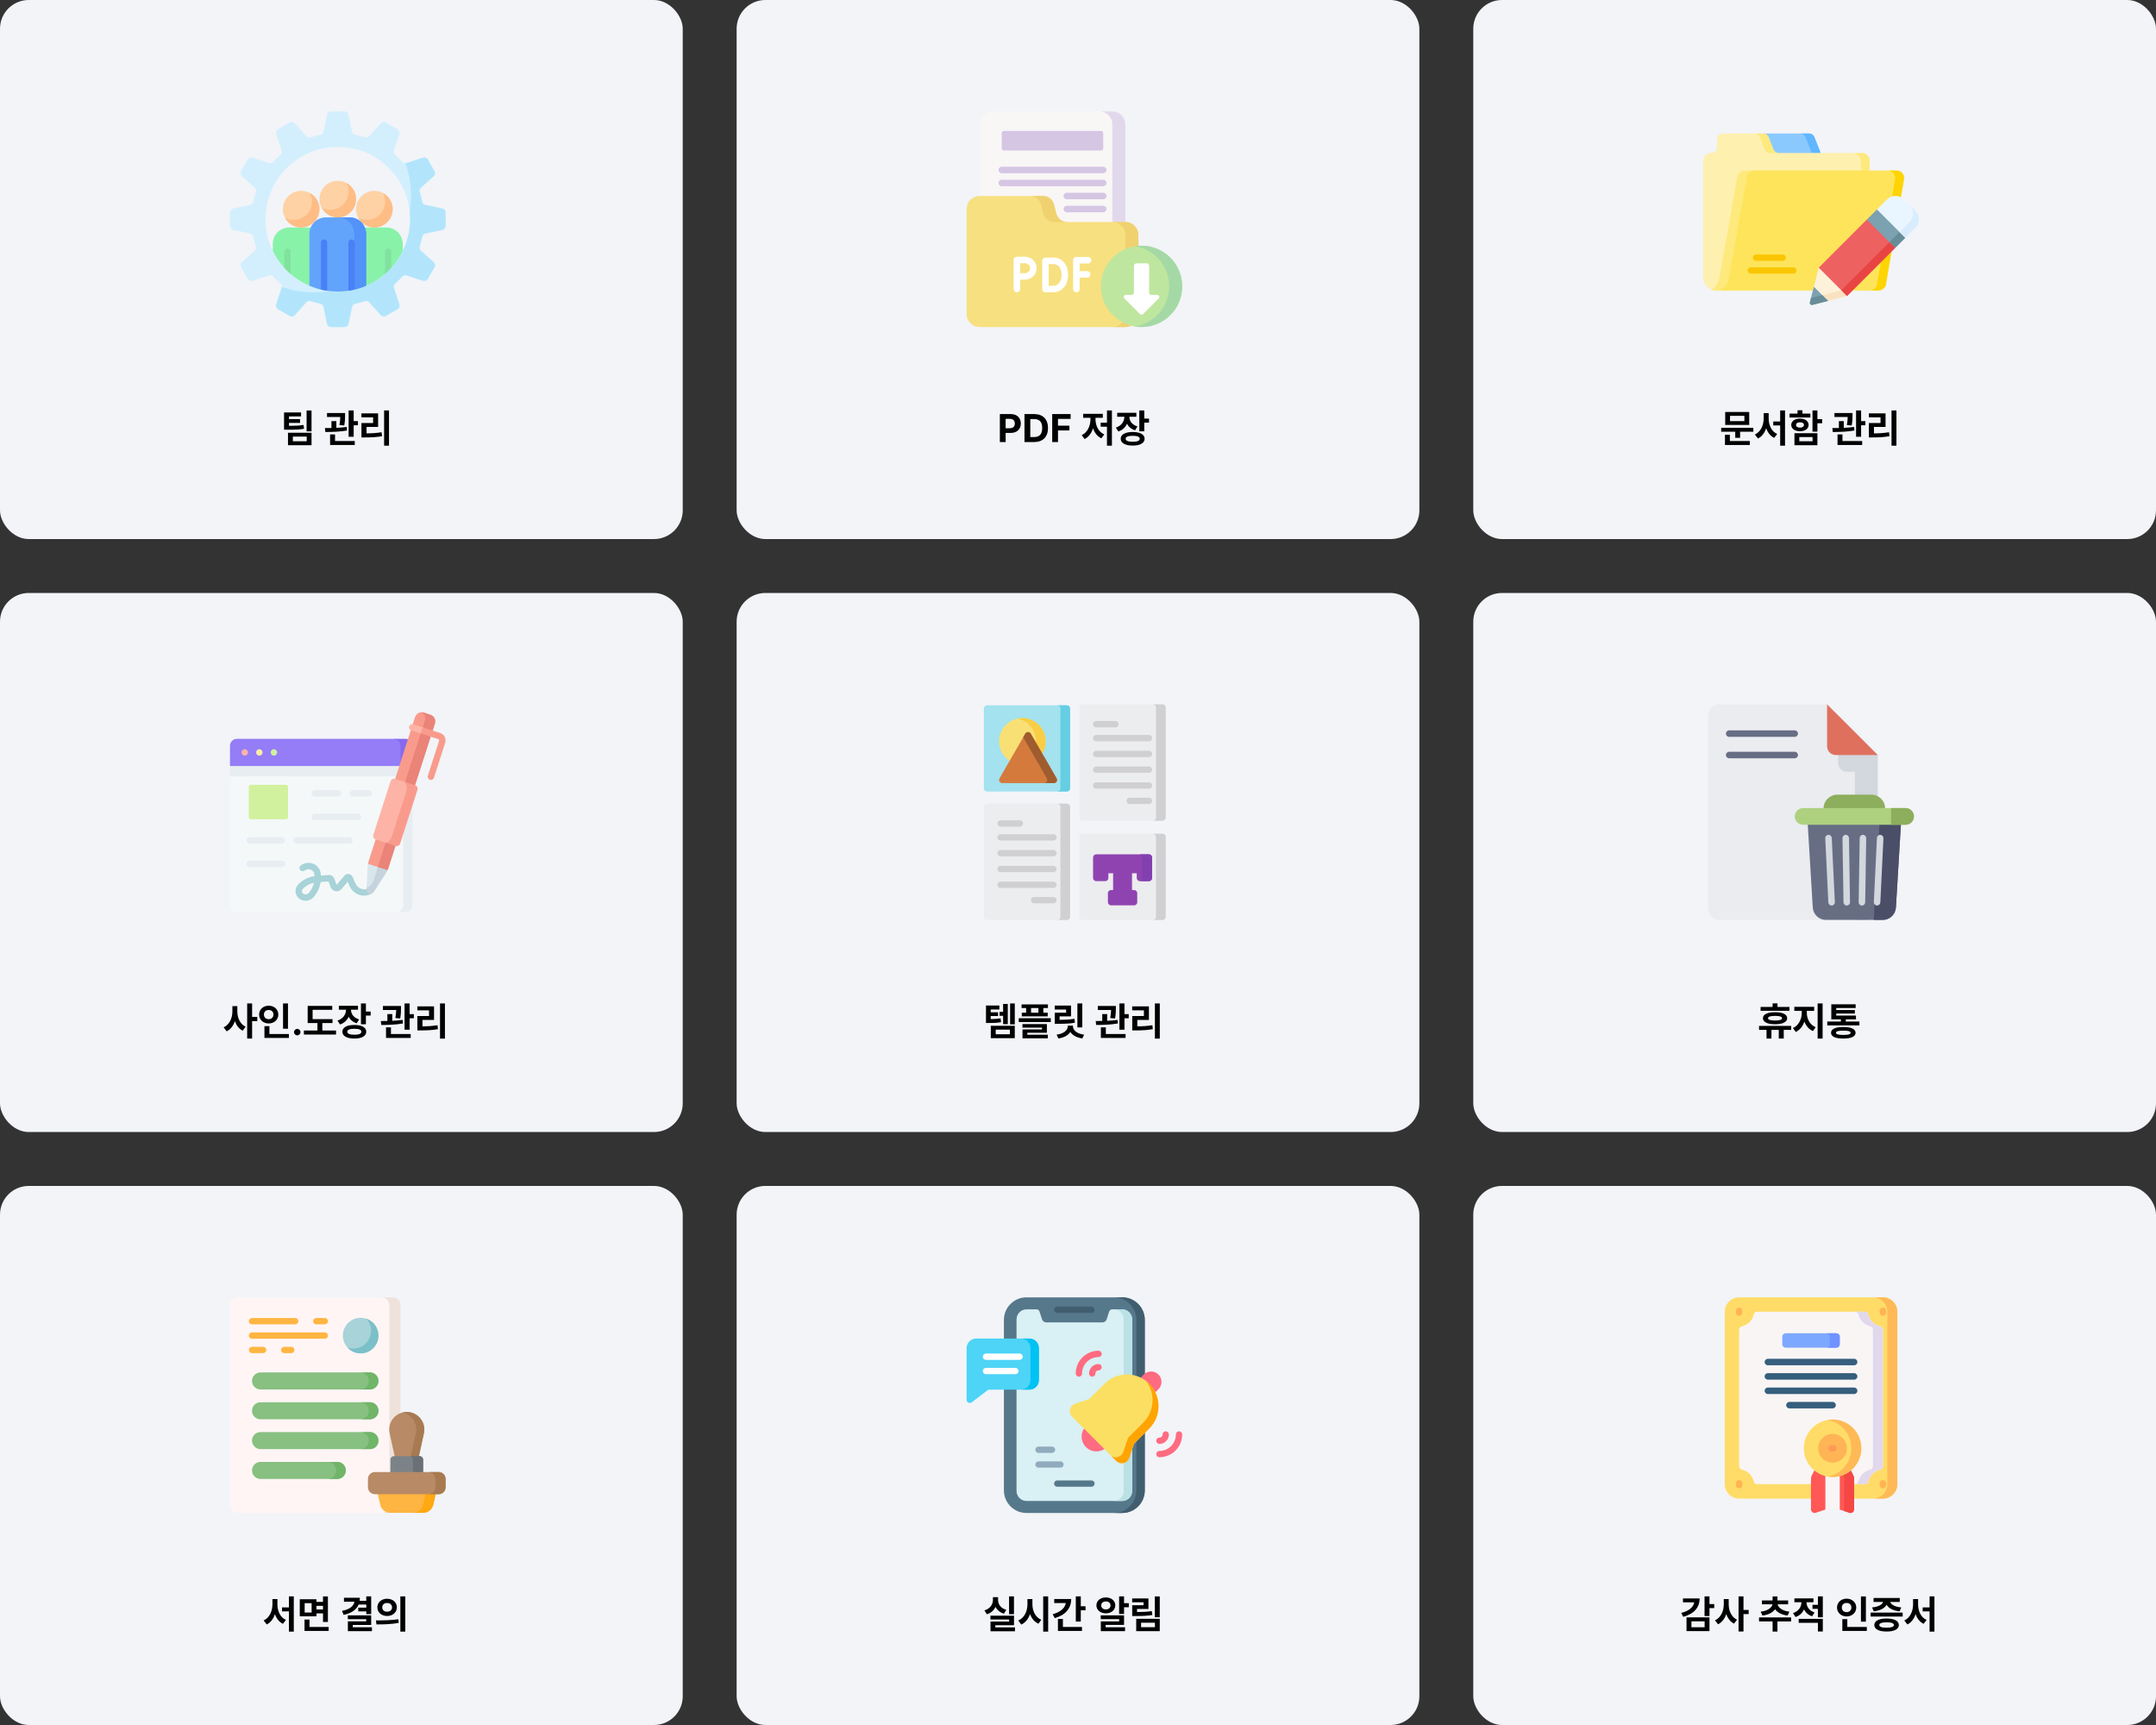 <svg width="1200" height="960" viewBox="0 0 1200 960" fill="none" xmlns="http://www.w3.org/2000/svg">
<rect x="0" y="0" width="1200" height="960" fill="#333333" stroke="none"/>
<rect width="380" height="300" rx="16" fill="#F2F4F8"/>
<path d="M167.573 229.543V231.734H160.849V233.26H166.993V235.365H160.849V236.977C164.297 236.966 166.478 236.912 168.948 236.504L169.228 238.631C166.445 239.114 163.953 239.157 159.774 239.146H158.099V229.543H167.573ZM160.29 247.762V240.844H173.396V247.762H160.29ZM162.997 245.57H170.71V242.971H162.997V245.57ZM170.646 240.049V228.447H173.396V240.049H170.646ZM192.065 229.844V231.068C192.065 232.422 192.065 234.377 191.614 236.805L188.929 236.547C189.283 234.678 189.369 233.249 189.391 232.078H182.011V229.844H192.065ZM180.851 238.223C181.946 238.223 183.182 238.223 184.481 238.19V234.355H187.21V238.104C189.165 238.019 191.152 237.868 192.989 237.6L193.14 239.576C189.068 240.328 184.492 240.403 181.087 240.414L180.851 238.223ZM183.729 247.633V241.746H186.479V245.441H197.458V247.633H183.729ZM194.042 243.057V228.426H196.856V234.377H199.22V236.676H196.856V243.057H194.042ZM216.515 228.426V248.02H213.786V228.426H216.515ZM201.153 232.271V230.059H210.456V237.6H204.011V241.188C206.997 241.166 209.521 241.016 212.39 240.543L212.626 242.756C209.414 243.325 206.503 243.443 202.937 243.443H201.175V235.43H207.663V232.271H201.153Z" fill="black"/>
<g clip-path="url(#clip0_270_10486)">
<path d="M248 125.694V118.306C248 117.196 247.221 116.238 246.134 116.011L236.823 114.071C235.904 113.88 235.194 113.158 235.005 112.238C234.632 110.435 234.16 108.668 233.592 106.945C233.298 106.054 233.552 105.075 234.251 104.451L241.34 98.119C242.168 97.38 242.364 96.161 241.809 95.199L238.115 88.801C237.56 87.839 236.406 87.399 235.351 87.747L226.308 90.725C225.418 91.019 224.443 90.749 223.819 90.05C222.603 88.689 221.311 87.397 219.95 86.181C219.251 85.557 218.981 84.582 219.275 83.692L222.253 74.649C222.601 73.594 222.161 72.441 221.199 71.886L214.801 68.192C213.839 67.636 212.62 67.832 211.881 68.66L205.549 75.749C204.925 76.449 203.946 76.702 203.055 76.409C201.332 75.841 199.565 75.368 197.762 74.996C196.842 74.806 196.12 74.096 195.929 73.177L193.989 63.866C193.762 62.779 192.804 62 191.694 62H184.306C183.196 62 182.238 62.779 182.011 63.866L180.071 73.177C179.88 74.096 179.157 74.806 178.239 74.996C176.435 75.368 174.668 75.841 172.945 76.409C172.055 76.702 171.075 76.448 170.451 75.749L164.119 68.66C163.38 67.832 162.161 67.636 161.199 68.191L154.801 71.885C153.839 72.441 153.399 73.594 153.747 74.648L156.725 83.692C157.019 84.582 156.749 85.557 156.05 86.181C154.689 87.397 153.397 88.688 152.181 90.05C151.557 90.749 150.583 91.018 149.692 90.725L140.649 87.746C139.594 87.399 138.441 87.839 137.885 88.8L134.191 95.199C133.636 96.16 133.832 97.379 134.66 98.119L141.749 104.45C142.449 105.075 142.702 106.054 142.408 106.944C141.84 108.668 141.368 110.435 140.995 112.238C140.806 113.157 140.096 113.88 139.177 114.071L129.866 116.011C128.779 116.238 128 117.196 128 118.306V125.694C128 126.804 128.779 127.762 129.866 127.989L139.177 129.929C140.096 130.12 140.806 130.842 140.995 131.762C141.368 133.565 141.84 135.332 142.408 137.055C142.702 137.946 142.448 138.925 141.749 139.549L134.66 145.881C133.832 146.62 133.636 147.839 134.191 148.801L137.885 155.199C138.44 156.161 139.594 156.601 140.649 156.253L149.692 153.275C150.582 152.981 151.557 153.251 152.181 153.95C153.396 155.311 154.688 156.603 156.05 157.819C156.749 158.443 157.018 159.418 156.725 160.308L153.746 169.351C153.399 170.406 153.839 171.559 154.801 172.114L161.199 175.809C162.161 176.364 163.38 176.168 164.119 175.34L170.451 168.251C171.075 167.551 172.054 167.298 172.945 167.591C174.668 168.159 176.435 168.632 178.238 169.004C179.158 169.194 179.88 169.904 180.071 170.823L182.011 180.134C182.237 181.221 183.195 182 184.306 182H191.694C192.804 182 193.762 181.221 193.989 180.134L195.928 170.823C196.12 169.904 196.842 169.194 197.761 169.004C199.565 168.632 201.331 168.159 203.055 167.591C203.945 167.297 204.924 167.551 205.549 168.251L211.88 175.34C212.62 176.168 213.839 176.364 214.8 175.809L221.199 172.114C222.16 171.559 222.601 170.406 222.253 169.351L219.274 160.308C218.981 159.418 219.25 158.443 219.95 157.819C221.311 156.603 222.603 155.311 223.818 153.95C224.443 153.251 225.417 152.981 226.307 153.275L235.351 156.253C236.405 156.601 237.559 156.161 238.114 155.199L241.808 148.801C242.363 147.839 242.168 146.62 241.34 145.881L234.25 139.549C233.551 138.925 233.297 137.946 233.591 137.055C234.159 135.332 234.632 133.565 235.004 131.762C235.194 130.842 235.904 130.12 236.823 129.929L246.134 127.989C247.221 127.762 248 126.804 248 125.694ZM188 162.244C165.774 162.244 147.756 144.226 147.756 122C147.756 99.774 165.774 81.756 188 81.756C210.226 81.756 228.244 99.774 228.244 122C228.244 144.226 210.226 162.244 188 162.244Z" fill="#D3EFFD"/>
<path d="M246.134 116.011L236.823 114.071C235.904 113.88 235.194 113.158 235.004 112.238C234.632 110.435 234.159 108.668 233.591 106.945C233.298 106.054 233.552 105.075 234.251 104.451L241.34 98.119C242.168 97.38 242.364 96.161 241.809 95.199L238.114 88.801C237.559 87.839 236.406 87.399 235.351 87.747L226.308 90.725C226.139 90.781 225.968 90.81 225.797 90.826L225.729 90.916C227.672 96.488 228.732 102.474 228.732 108.707C228.732 111.731 228.479 114.696 228.002 117.584C228.079 118.29 228.138 119.002 228.178 119.719C228.179 119.743 228.181 119.767 228.183 119.791C228.2 120.109 228.213 120.428 228.223 120.748C228.224 120.801 228.227 120.853 228.228 120.905C228.238 121.269 228.244 121.634 228.244 122C228.244 144.226 210.226 162.244 188 162.244C187.238 162.243 186.478 162.221 185.719 162.178C185.002 162.138 184.29 162.079 183.584 162.002C183.584 162.002 183.584 162.002 183.584 162.002C180.695 162.479 177.731 162.732 174.707 162.732C168.473 162.732 162.487 161.672 156.916 159.729L156.826 159.8C156.809 159.97 156.78 160.141 156.725 160.308L153.746 169.352C153.399 170.406 153.839 171.559 154.801 172.115L161.199 175.809C162.161 176.364 163.38 176.168 164.119 175.34L170.451 168.251C171.075 167.552 172.054 167.298 172.945 167.592C174.668 168.16 176.435 168.632 178.238 169.005C179.157 169.194 179.88 169.904 180.071 170.823L182.011 180.135C182.237 181.221 183.195 182 184.306 182H191.694C192.804 182 193.762 181.221 193.989 180.135L195.928 170.823C196.12 169.904 196.842 169.194 197.761 169.005C199.565 168.632 201.332 168.16 203.055 167.592C203.945 167.298 204.924 167.552 205.549 168.251L211.88 175.34C212.62 176.168 213.839 176.364 214.8 175.809L221.199 172.115C222.16 171.56 222.601 170.406 222.253 169.352L219.274 160.308C218.981 159.418 219.25 158.443 219.95 157.819C221.311 156.603 222.603 155.312 223.818 153.95C224.443 153.251 225.417 152.981 226.307 153.275L235.351 156.253C236.405 156.601 237.559 156.161 238.114 155.199L241.808 148.801C242.363 147.839 242.168 146.62 241.34 145.881L234.25 139.549C233.551 138.925 233.297 137.946 233.591 137.055C234.159 135.332 234.632 133.565 235.004 131.762C235.194 130.843 235.904 130.12 236.823 129.929L246.134 127.989C247.221 127.762 248 126.804 248 125.694V118.306C248 117.196 247.221 116.238 246.134 116.011Z" fill="#B2E5FB"/>
<path d="M224.169 139.634V135.754C224.169 130.69 220.063 126.585 214.999 126.585H201.754C196.69 126.585 192.585 130.69 192.585 135.754V161.981C206.487 160.397 218.26 151.704 224.169 139.634Z" fill="#88F2A9"/>
<path d="M208.377 126.585C214.003 126.585 218.565 122.023 218.565 116.396C218.565 110.77 214.003 106.208 208.377 106.208C202.75 106.208 198.188 110.77 198.188 116.396C198.188 122.023 202.75 126.585 208.377 126.585Z" fill="#FED2A4"/>
<path d="M213.167 107.404C213.929 108.832 214.363 110.462 214.363 112.194C214.363 117.821 209.801 122.382 204.174 122.382C202.443 122.382 200.812 121.949 199.384 121.186C201.099 124.398 204.482 126.585 208.377 126.585C214.004 126.585 218.565 122.023 218.565 116.396C218.565 112.502 216.378 109.118 213.167 107.404Z" fill="#FFBD86"/>
<path d="M151.832 139.634V135.754C151.832 130.69 155.937 126.585 161.001 126.585H174.246C179.31 126.585 183.415 130.69 183.415 135.754V161.981C169.513 160.397 157.74 151.704 151.832 139.634Z" fill="#88F2A9"/>
<path d="M167.623 126.585C173.25 126.585 177.812 122.023 177.812 116.396C177.812 110.77 173.25 106.208 167.623 106.208C161.997 106.208 157.435 110.77 157.435 116.396C157.435 122.023 161.997 126.585 167.623 126.585Z" fill="#FED2A4"/>
<path d="M158.631 121.186C160.059 121.949 161.689 122.382 163.421 122.382C169.048 122.382 173.609 117.821 173.609 112.194C173.609 110.462 173.176 108.832 172.413 107.404C175.625 109.119 177.812 112.502 177.812 116.397C177.812 122.024 173.25 126.585 167.623 126.585C163.728 126.585 160.345 124.398 158.631 121.186Z" fill="#FFBD86"/>
<path d="M203.792 130.151C203.792 125.087 199.687 120.981 194.623 120.981H181.378C176.314 120.981 172.208 125.087 172.208 130.151V159.014C177.059 161.092 182.398 162.244 188 162.244C193.603 162.244 198.941 161.092 203.792 159.014V130.151H203.792Z" fill="#62A4FB"/>
<path d="M194.623 120.981H188C193.064 120.981 197.17 125.087 197.17 130.151V161.189C199.458 160.654 201.671 159.922 203.792 159.014V130.151C203.792 125.087 199.687 120.981 194.623 120.981Z" fill="#5392F9"/>
<path d="M188 120.981C193.627 120.981 198.188 116.42 198.188 110.793C198.188 105.166 193.627 100.605 188 100.605C182.373 100.605 177.812 105.166 177.812 110.793C177.812 116.42 182.373 120.981 188 120.981Z" fill="#FED2A4"/>
<path d="M192.79 101.8C193.552 103.228 193.986 104.858 193.986 106.59C193.986 112.217 189.424 116.778 183.797 116.778C182.066 116.778 180.436 116.345 179.008 115.583C180.722 118.794 184.105 120.981 188 120.981C193.627 120.981 198.189 116.42 198.189 110.793C198.188 106.898 196.002 103.515 192.79 101.8Z" fill="#FFBD86"/>
<path d="M217.776 149.04V140.084C217.776 139.113 216.989 138.326 216.018 138.326C215.047 138.326 214.26 139.113 214.26 140.084V152.468C215.5 151.397 216.674 150.252 217.776 149.04Z" fill="#80E29E"/>
<path d="M161.74 152.468V140.084C161.74 139.113 160.953 138.326 159.982 138.326C159.011 138.326 158.224 139.113 158.224 140.084V149.04C159.326 150.252 160.5 151.397 161.74 152.468Z" fill="#80E29E"/>
<path d="M197.399 161.132V134.99C197.399 134.019 196.612 133.232 195.641 133.232C194.67 133.232 193.884 134.019 193.884 134.99V161.812C195.073 161.637 196.246 161.41 197.399 161.132Z" fill="#4981F8"/>
<path d="M180.359 133.232C179.388 133.232 178.601 134.019 178.601 134.99V161.132C179.754 161.41 180.927 161.637 182.116 161.812V134.99C182.116 134.019 181.33 133.232 180.359 133.232Z" fill="#4981F8"/>
</g>
<rect x="410" y="330" width="380" height="300" rx="16" fill="#F2F4F8"/>
<path d="M556.239 559.586V561.799H551.405V563.346H555.509V565.451H551.405V567.159C553.532 567.127 555.09 567.03 556.905 566.74L557.185 568.867C554.939 569.254 553.07 569.329 550.116 569.318H548.784V559.586H556.239ZM551.47 577.762V570.865H564.812V577.762H551.47ZM554.198 575.57H562.104V573.014H554.198V575.57ZM556.347 565.322V563.131H558.323V558.727H560.923V569.963H558.323V565.322H556.347ZM562.212 570.092V558.426H564.812V570.092H562.212ZM583.267 558.963V561.004H580.71V563.582H583.138V565.623H568.722V563.582H571.128V561.004H568.593V558.963H583.267ZM567.024 568.803V566.654H584.856V568.803H567.024ZM569.087 571.896V569.92H582.687V574.754H571.794V575.828H583.202V577.848H569.108V572.885H579.979V571.896H569.087ZM573.878 563.582H577.96V561.004H573.878V563.582ZM602.388 558.426V571.768H599.659V558.426H602.388ZM587.048 561.82V559.629H596.114V565.645H589.755V567.578C593.257 567.546 595.47 567.406 598.005 566.977L598.306 569.146C595.459 569.673 592.924 569.759 588.788 569.77H587.069V563.582H593.386V561.82H587.048ZM588.079 575.807C592.247 575.291 594.31 573.239 594.31 571.123V570.779H597.188V571.123C597.167 573.218 599.208 575.291 603.397 575.807L602.409 577.912C599.197 577.45 596.909 576.14 595.738 574.292C594.557 576.14 592.279 577.472 589.11 577.912L588.079 575.807ZM621.079 559.844V561.068C621.079 562.422 621.079 564.377 620.628 566.805L617.942 566.547C618.297 564.678 618.383 563.249 618.404 562.078H611.024V559.844H621.079ZM609.864 568.223C610.96 568.223 612.195 568.223 613.495 568.19V564.355H616.224V568.104C618.179 568.019 620.166 567.868 622.003 567.6L622.153 569.576C618.082 570.328 613.506 570.403 610.101 570.414L609.864 568.223ZM612.743 577.633V571.746H615.493V575.441H626.472V577.633H612.743ZM623.056 573.057V558.426H625.87V564.377H628.233V566.676H625.87V573.057H623.056ZM645.528 558.426V578.02H642.8V558.426H645.528ZM630.167 562.271V560.059H639.47V567.6H633.024V571.188C636.011 571.166 638.535 571.016 641.403 570.543L641.64 572.756C638.428 573.325 635.517 573.443 631.95 573.443H630.188V565.43H636.677V562.271H630.167Z" fill="black"/>
<g clip-path="url(#clip1_270_10486)">
<path d="M593.836 447.246H549.367C548.397 447.246 547.609 448.033 547.609 449.003V510.242C547.609 511.213 548.397 512 549.367 512H593.836C594.807 512 595.594 511.213 595.594 510.242V449.003C595.594 448.033 594.807 447.246 593.836 447.246Z" fill="#ECEDEF"/>
<path d="M593.836 447.246H588.446C589.416 447.246 590.203 448.033 590.203 449.003V510.242C590.203 511.213 589.416 512 588.446 512H593.836C594.807 512 595.594 511.213 595.594 510.242V449.003C595.594 448.033 594.807 447.246 593.836 447.246Z" fill="#D0CFD1"/>
<path d="M647.039 464.015H602.57C601.6 464.015 600.812 464.803 600.812 465.773V510.242C600.812 511.213 601.6 512 602.57 512H647.039C648.01 512 648.797 511.213 648.797 510.242V465.773C648.797 464.803 648.01 464.015 647.039 464.015Z" fill="#ECEDEF"/>
<path d="M647.039 464.015H641.649C642.619 464.015 643.406 464.803 643.406 465.773V510.242C643.406 511.213 642.619 512 641.649 512H647.039C648.01 512 648.797 511.213 648.797 510.242V465.773C648.797 464.803 648.01 464.015 647.039 464.015Z" fill="#D0CFD1"/>
<path d="M593.836 392.519H549.367C548.397 392.519 547.609 393.306 547.609 394.277V438.746C547.609 439.717 548.397 440.504 549.367 440.504H593.836C594.807 440.504 595.594 439.717 595.594 438.746V394.277C595.594 393.306 594.807 392.519 593.836 392.519Z" fill="#A3E2EE"/>
<path d="M593.836 392.519H588.446C589.416 392.519 590.203 393.306 590.203 394.277V438.746C590.203 439.717 589.416 440.504 588.446 440.504H593.836C594.807 440.504 595.594 439.717 595.594 438.746V394.277C595.594 393.306 594.807 392.519 593.836 392.519Z" fill="#65CEE3"/>
<path d="M569.039 399.62C561.889 399.62 556.071 405.437 556.071 412.587C556.071 419.738 561.889 425.556 569.039 425.556C576.189 425.556 582.007 419.738 582.007 412.587C582.007 405.437 576.189 399.62 569.039 399.62Z" fill="#F9E075"/>
<path d="M569.039 399.62C568.114 399.62 567.214 399.719 566.344 399.903C572.205 401.147 576.616 406.361 576.616 412.587C576.616 418.814 572.205 424.028 566.344 425.272C567.214 425.456 568.114 425.555 569.039 425.555C576.189 425.555 582.007 419.738 582.007 412.587C582.007 405.437 576.189 399.62 569.039 399.62Z" fill="#F9CD45"/>
<path d="M588.084 433.18L573.719 408.3C573.405 407.756 572.826 407.421 572.197 407.421C571.569 407.421 570.989 407.756 570.675 408.3L556.31 433.18C556.154 433.451 556.075 433.755 556.075 434.058C556.075 434.362 556.154 434.665 556.31 434.937C556.625 435.481 557.205 435.816 557.833 435.816H586.561C587.189 435.816 587.77 435.481 588.084 434.937C588.24 434.665 588.319 434.362 588.319 434.058C588.319 433.755 588.24 433.451 588.084 433.18Z" fill="#D47A3D"/>
<path d="M588.084 433.18L573.719 408.3C573.405 407.756 572.826 407.421 572.197 407.421C571.569 407.421 570.989 407.756 570.675 408.3L569.501 410.332L582.693 433.18C582.85 433.451 582.929 433.755 582.929 434.058C582.929 434.362 582.85 434.665 582.693 434.937C582.379 435.481 581.799 435.816 581.171 435.816H586.561C587.189 435.816 587.77 435.481 588.084 434.937C588.24 434.665 588.319 434.362 588.319 434.058C588.319 433.755 588.24 433.451 588.084 433.18Z" fill="#9F5C2E"/>
<path d="M567.668 460.053H556.886C555.915 460.053 555.129 459.266 555.129 458.295C555.129 457.324 555.915 456.537 556.886 456.537H567.668C568.638 456.537 569.425 457.324 569.425 458.295C569.425 459.266 568.638 460.053 567.668 460.053Z" fill="#D0CFD1"/>
<path d="M586.317 502.709H575.536C574.565 502.709 573.778 501.922 573.778 500.951C573.778 499.98 574.565 499.194 575.536 499.194H586.317C587.288 499.194 588.075 499.98 588.075 500.951C588.075 501.922 587.288 502.709 586.317 502.709Z" fill="#D0CFD1"/>
<path d="M586.317 467.787H556.886C555.915 467.787 555.129 467 555.129 466.03C555.129 465.058 555.915 464.272 556.886 464.272H586.317C587.288 464.272 588.075 465.058 588.075 466.03C588.075 467 587.288 467.787 586.317 467.787Z" fill="#D0CFD1"/>
<path d="M586.317 476.576H556.886C555.915 476.576 555.129 475.789 555.129 474.819C555.129 473.847 555.915 473.061 556.886 473.061H586.317C587.288 473.061 588.075 473.847 588.075 474.819C588.075 475.789 587.288 476.576 586.317 476.576Z" fill="#D0CFD1"/>
<path d="M586.317 485.365H556.886C555.915 485.365 555.129 484.578 555.129 483.608C555.129 482.636 555.915 481.85 556.886 481.85H586.317C587.288 481.85 588.075 482.636 588.075 483.608C588.075 484.578 587.288 485.365 586.317 485.365Z" fill="#D0CFD1"/>
<path d="M586.317 494.155H556.886C555.915 494.155 555.129 493.367 555.129 492.397C555.129 491.425 555.915 490.639 556.886 490.639H586.317C587.288 490.639 588.075 491.425 588.075 492.397C588.075 493.367 587.288 494.155 586.317 494.155Z" fill="#D0CFD1"/>
<path d="M647.039 392H602.57C601.6 392 600.812 392.787 600.812 393.758V454.997C600.812 455.967 601.6 456.754 602.57 456.754H647.039C648.01 456.754 648.797 455.967 648.797 454.997V393.758C648.797 392.787 648.01 392 647.039 392Z" fill="#ECEDEF"/>
<path d="M647.039 392H641.649C642.619 392 643.407 392.787 643.407 393.758V454.997C643.407 455.967 642.619 456.754 641.649 456.754H647.039C648.01 456.754 648.797 455.967 648.797 454.997V393.758C648.797 392.787 648.01 392 647.039 392Z" fill="#D0CFD1"/>
<path d="M620.871 404.806H610.09C609.118 404.806 608.332 404.02 608.332 403.049C608.332 402.078 609.118 401.291 610.09 401.291H620.871C621.841 401.291 622.629 402.078 622.629 403.049C622.629 404.02 621.841 404.806 620.871 404.806Z" fill="#D0CFD1"/>
<path d="M639.52 447.463H628.739C627.768 447.463 626.981 446.676 626.981 445.705C626.981 444.734 627.768 443.947 628.739 443.947H639.52C640.492 443.947 641.278 444.734 641.278 445.705C641.278 446.676 640.492 447.463 639.52 447.463Z" fill="#D0CFD1"/>
<path d="M639.52 412.541H610.09C609.118 412.541 608.332 411.754 608.332 410.783C608.332 409.812 609.118 409.025 610.09 409.025H639.52C640.492 409.025 641.278 409.812 641.278 410.783C641.278 411.754 640.492 412.541 639.52 412.541Z" fill="#D0CFD1"/>
<path d="M639.52 421.33H610.09C609.118 421.33 608.332 420.543 608.332 419.572C608.332 418.602 609.118 417.814 610.09 417.814H639.52C640.492 417.814 641.278 418.602 641.278 419.572C641.278 420.543 640.492 421.33 639.52 421.33Z" fill="#D0CFD1"/>
<path d="M639.52 430.119H610.09C609.118 430.119 608.332 429.332 608.332 428.361C608.332 427.391 609.118 426.603 610.09 426.603H639.52C640.492 426.603 641.278 427.391 641.278 428.361C641.278 429.332 640.492 430.119 639.52 430.119Z" fill="#D0CFD1"/>
<path d="M639.52 438.908H610.09C609.118 438.908 608.332 438.122 608.332 437.15C608.332 436.18 609.118 435.392 610.09 435.392H639.52C640.492 435.392 641.278 436.18 641.278 437.15C641.278 438.122 640.492 438.908 639.52 438.908Z" fill="#D0CFD1"/>
<path d="M639.464 475.45H610.145C609.175 475.45 608.388 476.237 608.388 477.208V484.211C608.388 484.228 608.388 484.244 608.388 484.26V488.615C608.388 489.585 609.176 490.372 610.146 490.372H615.145C616.116 490.372 616.903 489.585 616.903 488.615V485.969H619.545V495.332H618.393C617.423 495.332 616.636 496.118 616.636 497.09V502.089C616.636 503.059 617.423 503.846 618.393 503.846H631.216C632.187 503.846 632.974 503.059 632.974 502.089V497.09C632.974 496.118 632.187 495.332 631.216 495.332H630.065V485.969H632.707V488.615C632.707 489.585 633.494 490.372 634.465 490.372H639.464C640.435 490.372 641.222 489.585 641.222 488.615V477.208C641.222 476.237 640.435 475.45 639.464 475.45Z" fill="#8F43B1"/>
<path d="M639.464 475.45H634.074C635.044 475.45 635.831 476.237 635.831 477.208V488.615C635.831 489.519 635.148 490.264 634.269 490.361C634.334 490.368 634.399 490.372 634.465 490.372H639.464C640.435 490.372 641.222 489.585 641.222 488.615V477.208C641.222 476.237 640.435 475.45 639.464 475.45Z" fill="#823FB0"/>
</g>
<rect x="820" y="660" width="380" height="300" rx="16" fill="#F2F4F8"/>
<path d="M951.474 888.426V892.701H954.116V894.957H951.474V899.361H948.724V888.426H951.474ZM935.747 897.621C940.141 896.525 942.558 894.355 942.998 891.756H936.714V889.564H945.995C945.984 894.742 942.708 898.244 936.843 899.791L935.747 897.621ZM938.69 907.74V900.092H951.474V907.74H938.69ZM941.419 905.592H948.767V902.305H941.419V905.592ZM962.173 892.852C962.162 896.354 963.655 899.888 966.792 901.402L965.138 903.594C963.043 902.552 961.625 900.618 960.819 898.266C959.96 900.79 958.456 902.863 956.243 903.959L954.546 901.746C957.865 900.221 959.423 896.482 959.423 892.852V889.93H962.173V892.852ZM967.651 907.977V888.426H970.401V895.967H973.28V898.287H970.401V907.977H967.651ZM996.892 900.135V902.369H989.308V907.998H986.601V902.369H979.06V900.135H996.892ZM979.962 896.934C984.022 896.482 986.225 894.57 986.558 892.83H980.671V890.682H986.601V888.447H989.308V890.682H995.259V892.83H989.394C989.694 894.549 991.896 896.482 995.946 896.934L994.958 899.082C991.639 898.706 989.243 897.342 987.976 895.569C986.697 897.363 984.291 898.706 980.95 899.082L979.962 896.934ZM1009.35 889.521V891.691H1005.46C1005.47 893.99 1006.87 896.364 1009.95 897.385L1008.6 899.49C1006.44 898.813 1004.95 897.396 1004.1 895.645C1003.23 897.589 1001.67 899.157 999.362 899.898L997.966 897.729C1001.19 896.708 1002.65 894.119 1002.67 891.691H998.739V889.521H1009.35ZM1001.12 903.121V900.93H1014.55V907.977H1011.82V903.121H1001.12ZM1008.79 895.365V893.131H1011.82V888.426H1014.55V900.07H1011.82V895.365H1008.79ZM1038.53 888.447V902.498H1035.78V888.447H1038.53ZM1022.46 894.613C1022.46 891.745 1024.8 889.683 1027.81 889.693C1030.8 889.683 1033.15 891.745 1033.16 894.613C1033.15 897.524 1030.8 899.576 1027.81 899.576C1024.8 899.576 1022.46 897.524 1022.46 894.613ZM1025.14 894.613C1025.12 896.246 1026.27 897.191 1027.81 897.191C1029.29 897.191 1030.44 896.246 1030.45 894.613C1030.44 893.023 1029.29 892.067 1027.81 892.078C1026.27 892.067 1025.12 893.023 1025.14 894.613ZM1025.42 907.633V901.08H1028.19V905.441H1039.04V907.633H1025.42ZM1059 897.428V899.641H1041.17V897.428H1059ZM1041.97 894.57C1045.64 894.237 1047.65 892.895 1048.1 891.52H1042.8V889.328H1057.39V891.52H1052.05C1052.49 892.884 1054.49 894.237 1058.25 894.57L1057.28 896.719C1053.59 896.364 1051.11 894.968 1050.07 893.077C1049.03 894.968 1046.57 896.364 1042.87 896.719L1041.97 894.57ZM1043.21 904.367C1043.21 902.068 1045.79 900.736 1050.07 900.736C1054.31 900.736 1056.85 902.068 1056.88 904.367C1056.85 906.677 1054.31 907.987 1050.07 907.977C1045.79 907.987 1043.21 906.677 1043.21 904.367ZM1046 904.367C1045.99 905.377 1047.36 905.85 1050.07 905.85C1052.72 905.85 1054.12 905.377 1054.13 904.367C1054.12 903.347 1052.72 902.863 1050.07 902.863C1047.36 902.863 1045.99 903.347 1046 904.367ZM1067.58 892.852C1067.59 896.525 1069.07 900.103 1072.32 901.51L1070.65 903.701C1068.48 902.648 1067.02 900.693 1066.2 898.276C1065.36 900.844 1063.86 902.949 1061.62 904.045L1059.91 901.811C1063.26 900.296 1064.78 896.525 1064.8 892.852V889.93H1067.58V892.852ZM1070.13 896.783V894.57H1073.98V888.426H1076.68V908.02H1073.98V896.783H1070.13Z" fill="black"/>
<g clip-path="url(#clip2_270_10486)">
<path d="M1048.02 834C1052.44 834 1056.02 830.418 1056.02 826V730C1056.02 725.582 1052.44 722 1048.02 722H967.982C963.563 722 959.982 725.582 959.982 730V826C959.982 830.418 963.563 834 967.982 834H1048.02V834Z" fill="#FFDC67"/>
<path d="M1031.98 826H1037.98C1038.92 826 1039.74 825.346 1039.93 824.427C1040.61 821.227 1043.28 818.588 1046.44 817.916C1047.36 817.72 1048.02 816.905 1048.02 815.963V740.037C1048.02 739.095 1047.36 738.28 1046.44 738.084C1043.28 737.412 1040.61 734.773 1039.93 731.573C1039.74 730.654 1038.92 730 1037.98 730H978.018C977.078 730 976.261 730.654 976.066 731.573C975.389 734.773 972.718 737.412 969.56 738.084C968.639 738.28 967.982 739.095 967.982 740.037V815.963C967.982 816.905 968.639 817.72 969.56 817.916C972.717 818.588 975.389 821.227 976.066 824.427C976.261 825.346 977.078 826 978.018 826H1007.98H1031.98V826Z" fill="#F9F5F5"/>
<path d="M1048.02 722H1042.46C1046.88 722 1050.46 725.582 1050.46 730V826C1050.46 830.418 1046.88 834 1042.46 834H1048.02C1052.44 834 1056.02 830.418 1056.02 826V730C1056.02 725.582 1052.44 722 1048.02 722Z" fill="#FFB957"/>
<path d="M1046.44 738.084C1043.28 737.412 1040.61 734.773 1039.93 731.573C1039.74 730.654 1038.92 730 1037.98 730H1032.43C1033.37 730 1034.19 730.654 1034.38 731.573C1035.06 734.773 1037.73 737.412 1040.89 738.084C1041.81 738.28 1042.46 739.095 1042.46 740.037V815.963C1042.46 816.905 1041.81 817.72 1040.89 817.916C1037.73 818.588 1035.06 821.227 1034.38 824.427C1034.19 825.346 1033.37 826 1032.43 826H1037.98C1038.92 826 1039.74 825.346 1039.93 824.427C1040.61 821.227 1043.28 818.588 1046.44 817.916C1047.36 817.72 1048.02 816.905 1048.02 815.963V740.037C1048.02 739.095 1047.36 738.28 1046.44 738.084Z" fill="#E2D8EC"/>
<path d="M1022.11 750H993.857C992.821 750 991.982 749.161 991.982 748.125V743.875C991.982 742.839 992.821 742 993.857 742H1022.11C1023.14 742 1023.98 742.839 1023.98 743.875V748.125C1023.98 749.161 1023.14 750 1022.11 750Z" fill="#7DA8FF"/>
<path d="M1030.16 818.348L1031.56 821.156C1031.84 821.711 1031.98 822.323 1031.98 822.944V839.999C1031.98 841.364 1030.64 842.328 1029.35 841.896L1023.98 840.107L1020.61 837.533C1020.2 837.396 1019.76 837.396 1019.35 837.533L1015.98 840.107L1010.61 841.896C1009.32 842.328 1007.98 841.364 1007.98 839.999V822.944C1007.98 822.323 1008.13 821.711 1008.4 821.156L1009.81 818.349L1030.16 818.348Z" fill="#FF5856"/>
<path d="M1031.56 821.155L1030.16 818.348L1024.6 818.348L1026.01 821.155C1026.28 821.711 1026.43 822.323 1026.43 822.944V839.998C1026.43 840.31 1026.36 840.599 1026.23 840.857L1029.35 841.896C1030.64 842.327 1031.98 841.363 1031.98 839.998V822.944C1031.98 822.323 1031.84 821.711 1031.56 821.155Z" fill="#F54745"/>
<path d="M1023.98 818.348L1015.98 818.348V840.106L1019.35 838.984C1019.76 838.847 1020.2 838.847 1020.61 838.984L1023.98 840.106V818.348H1023.98Z" fill="#F9F5F5"/>
<path d="M1019.98 822C1028.82 822 1035.98 814.837 1035.98 806C1035.98 797.163 1028.82 790 1019.98 790C1011.15 790 1003.98 797.163 1003.98 806C1003.98 814.837 1011.15 822 1019.98 822Z" fill="#FFDC67"/>
<path d="M1019.98 814C1024.4 814 1027.98 810.418 1027.98 806C1027.98 801.582 1024.4 798 1019.98 798C1015.56 798 1011.98 801.582 1011.98 806C1011.98 810.418 1015.56 814 1019.98 814Z" fill="#FFB456"/>
<path d="M1019.98 790C1019.03 790 1018.11 790.087 1017.2 790.245C1024.72 791.56 1030.43 798.111 1030.43 806C1030.43 813.889 1024.72 820.44 1017.2 821.755C1018.11 821.913 1019.03 822 1019.98 822C1028.82 822 1035.98 814.837 1035.98 806C1035.98 797.163 1028.82 790 1019.98 790Z" fill="#FFB957"/>
<path d="M1048 823.689C1047 823.689 1046.19 824.5 1046.19 825.5V826.5C1046.19 827.5 1047 828.311 1048 828.311C1049 828.311 1049.81 827.5 1049.81 826.5V825.5C1049.81 824.5 1049 823.689 1048 823.689Z" fill="#FFB456"/>
<path d="M1048 727.689C1047 727.689 1046.19 728.5 1046.19 729.5V730.5C1046.19 731.5 1047 732.311 1048 732.311C1049 732.311 1049.81 731.5 1049.81 730.5V729.5C1049.81 728.5 1049 727.689 1048 727.689Z" fill="#FFB456"/>
<path d="M967.982 727.689C966.981 727.689 966.171 728.5 966.171 729.5V730.5C966.171 731.5 966.982 732.311 967.982 732.311C968.982 732.311 969.793 731.5 969.793 730.5V729.5C969.793 728.5 968.982 727.689 967.982 727.689Z" fill="#FFB456"/>
<path d="M967.982 823.689C966.981 823.689 966.171 824.5 966.171 825.5V826.5C966.171 827.5 966.982 828.311 967.982 828.311C968.982 828.311 969.793 827.5 969.793 826.5V825.5C969.793 824.5 968.982 823.689 967.982 823.689Z" fill="#FFB456"/>
<path d="M1020.48 804.189H1019.48C1018.48 804.189 1017.67 805 1017.67 806C1017.67 807 1018.48 807.811 1019.48 807.811H1020.48C1021.48 807.811 1022.29 807 1022.29 806C1022.29 805 1021.48 804.189 1020.48 804.189Z" fill="#FF9A56"/>
<path d="M983.982 759.811H1031.98C1032.98 759.811 1033.79 759 1033.79 758C1033.79 757 1032.98 756.189 1031.98 756.189H983.982C982.982 756.189 982.171 757 982.171 758C982.171 759 982.982 759.811 983.982 759.811Z" fill="#365E7D"/>
<path d="M1031.98 764.189H983.982C982.981 764.189 982.171 765 982.171 766C982.171 767 982.982 767.811 983.982 767.811H1031.98C1032.98 767.811 1033.79 767 1033.79 766C1033.79 765 1032.98 764.189 1031.98 764.189Z" fill="#365E7D"/>
<path d="M1031.98 772.189H983.982C982.981 772.189 982.171 773 982.171 774C982.171 775 982.982 775.811 983.982 775.811H1031.98C1032.98 775.811 1033.79 775 1033.79 774C1033.79 773 1032.98 772.189 1031.98 772.189Z" fill="#365E7D"/>
<path d="M1019.98 780.189H995.982C994.982 780.189 994.171 781 994.171 782C994.171 783 994.982 783.811 995.982 783.811H1019.98C1020.98 783.811 1021.79 783 1021.79 782C1021.79 781 1020.98 780.189 1019.98 780.189Z" fill="#365E7D"/>
<path d="M1022.05 742H1016.5C1017.56 742 1018.43 742.865 1018.43 743.932V748.069C1018.43 749.135 1017.56 750 1016.5 750H1022.05C1023.12 750 1023.98 749.135 1023.98 748.069V743.932C1023.98 742.865 1023.12 742 1022.05 742Z" fill="#7092FF"/>
</g>
<rect x="820" width="380" height="300" rx="16" fill="#F2F4F8"/>
<path d="M975.886 238.094V240.264H968.517V243.637H965.81V240.264H957.989V238.094H975.886ZM960.095 247.633V241.939H962.823V245.441H973.909V247.633H960.095ZM960.224 236.482V229.285H973.587V236.482H960.224ZM962.909 234.355H970.901V231.412H962.909V234.355ZM984.415 232.852C984.426 236.525 985.908 240.103 989.163 241.51L987.487 243.701C985.317 242.648 983.856 240.693 983.04 238.276C982.202 240.844 980.698 242.949 978.464 244.045L976.745 241.811C980.097 240.296 981.622 236.525 981.644 232.852V229.93H984.415V232.852ZM986.972 236.783V234.57H990.817V228.426H993.524V248.02H990.817V236.783H986.972ZM1011.55 228.426V233.238H1014.19V235.537H1011.55V240.221H1008.8V228.426H1011.55ZM996.038 232.357V230.188H1000.49V228.318H1003.21V230.188H1007.64V232.357H996.038ZM996.983 236.461C996.983 234.398 998.96 232.959 1001.84 232.959C1004.69 232.959 1006.65 234.398 1006.65 236.461C1006.65 238.577 1004.69 239.995 1001.84 240.006C998.96 239.995 996.983 238.577 996.983 236.461ZM998.767 247.762V241.08H1011.55V247.762H998.767ZM999.669 236.461C999.658 237.46 1000.53 237.976 1001.84 237.986C1003.16 237.976 1004.05 237.46 1004.05 236.461C1004.05 235.526 1003.16 235.011 1001.84 235.021C1000.53 235.011 999.658 235.526 999.669 236.461ZM1001.47 245.57H1008.84V243.229H1001.47V245.57ZM1031.08 229.844V231.068C1031.08 232.422 1031.08 234.377 1030.63 236.805L1027.94 236.547C1028.3 234.678 1028.38 233.249 1028.4 232.078H1021.02V229.844H1031.08ZM1019.86 238.223C1020.96 238.223 1022.2 238.223 1023.5 238.19V234.355H1026.22V238.104C1028.18 238.019 1030.17 237.868 1032 237.6L1032.15 239.576C1028.08 240.328 1023.51 240.403 1020.1 240.414L1019.86 238.223ZM1022.74 247.633V241.746H1025.49V245.441H1036.47V247.633H1022.74ZM1033.06 243.057V228.426H1035.87V234.377H1038.23V236.676H1035.87V243.057H1033.06ZM1055.53 228.426V248.02H1052.8V228.426H1055.53ZM1040.17 232.271V230.059H1049.47V237.6H1043.02V241.188C1046.01 241.166 1048.54 241.016 1051.4 240.543L1051.64 242.756C1048.43 243.325 1045.52 243.443 1041.95 243.443H1040.19V235.43H1046.68V232.271H1040.17Z" fill="black"/>
<path d="M981.252 85.15V74.303H1006.91C1008.21 74.303 1009.38 75.099 1009.86 76.311L1013.37 85.15L998.153 89.167L981.252 85.15Z" fill="#8AC9FE"/>
<path d="M1013.37 85.149H1008.37L1004.87 76.31C1004.39 75.1 1003.22 74.303 1001.91 74.303H1006.91C1008.21 74.303 1009.38 75.1 1009.86 76.31L1013.37 85.149Z" fill="#60B7FF"/>
<path d="M1036.38 85.15H989.993C988.689 85.15 987.518 84.354 987.037 83.141L984.33 76.311C983.849 75.099 982.677 74.303 981.374 74.303H958.898C957.142 74.303 955.718 75.726 955.718 77.483V81.97C955.718 83.726 954.295 85.15 952.538 85.15H952.245C949.901 85.15 948 87.05 948 89.395V154.513C948 158.439 951.183 161.622 955.109 161.622H1040.62V89.395C1040.62 87.05 1038.72 85.15 1036.38 85.15Z" fill="#FEF0AE"/>
<path d="M1040.62 94.899V161.622H955.109C954.19 161.622 953.314 161.449 952.507 161.129C954.139 160.47 955.369 159.146 956.225 157.216C956.598 156.374 956.849 155.484 957.01 154.576C957.01 154.576 966.89 99.082 966.94 98.648C967.185 96.536 968.978 94.899 971.157 94.899L1040.62 94.899Z" fill="#FEE97D"/>
<path d="M989.994 85.149H985.181C983.877 85.149 982.705 84.355 982.224 83.142L979.517 76.31C979.038 75.1 977.866 74.303 976.562 74.303H981.374C982.679 74.303 983.85 75.1 984.329 76.31L987.036 83.142C987.518 84.355 988.689 85.149 989.994 85.149Z" fill="#FEE97D"/>
<path d="M1040.62 89.396V161.622H1035.81V89.396C1035.81 87.05 1033.91 85.149 1031.56 85.149H1036.38C1038.72 85.149 1040.62 87.05 1040.62 89.396Z" fill="#FEE97D"/>
<path d="M976.461 94.898H1055.56C1057.91 94.898 1059.81 96.799 1059.81 99.143L1049.81 157.377C1049.81 159.721 1047.91 161.622 1045.56 161.622H962.22H955.11C958.198 161.622 960.322 160.045 961.593 157.069C961.934 156.271 962.163 155.43 962.316 154.576L972.073 99.946C972.15 99.517 972.194 99.082 972.245 98.648C972.49 96.537 974.284 94.898 976.461 94.898Z" fill="#FEE45A"/>
<path d="M1059.81 99.144L1049.81 157.377C1049.81 159.721 1047.91 161.622 1045.57 161.622H1040.64C1042.99 161.622 1044.89 159.721 1044.89 157.377L1054.88 99.144C1054.88 96.798 1052.98 94.899 1050.64 94.899H1055.56C1057.91 94.899 1059.81 96.798 1059.81 99.144Z" fill="#FED402"/>
<path d="M992.246 145.144H977.359C976.388 145.144 975.601 144.357 975.601 143.386C975.601 142.415 976.388 141.628 977.359 141.628H992.246C993.217 141.628 994.004 142.415 994.004 143.386C994.004 144.357 993.217 145.144 992.246 145.144Z" fill="#FAC600"/>
<path d="M998.153 152.301H974.471C973.501 152.301 972.714 151.514 972.714 150.543C972.714 149.572 973.501 148.785 974.471 148.785H998.153C999.124 148.785 999.911 149.572 999.911 150.543C999.911 151.514 999.124 152.301 998.153 152.301Z" fill="#FAC600"/>
<path d="M1023.03 154.789L1012.27 148.985L1007.36 168.212C1007.13 169.087 1007.93 169.882 1008.8 169.658L1028.03 164.748L1023.03 154.789Z" fill="#FEF1DA"/>
<path d="M1028.03 164.748L1008.8 169.657C1007.93 169.881 1007.13 169.087 1007.36 168.211L1007.95 165.877L1024.84 161.565L1028.03 164.748Z" fill="#FAE2C0"/>
<path d="M1017.45 167.451L1008.8 169.659C1007.93 169.882 1007.13 169.087 1007.36 168.212L1009.56 159.569L1017.45 167.451Z" fill="#7CA1B1"/>
<path d="M1017.45 167.45L1008.8 169.659C1007.93 169.881 1007.13 169.087 1007.36 168.213V168.211L1007.95 165.877L1014.26 164.267L1017.45 167.45Z" fill="#678D98"/>
<path d="M1060.45 132.324L1053.48 122.549L1044.69 116.562L1039.04 122.211L1045.22 132.325L1054.8 137.973L1060.45 132.324Z" fill="#7CA1B1"/>
<path d="M1057.26 129.121L1060.45 132.305L1054.8 137.954L1051.61 134.769L1057.26 129.121Z" fill="#678D98"/>
<path d="M1066.06 117.341L1059.67 110.956C1057.08 108.367 1052.88 108.367 1050.29 110.956L1044.69 116.562L1060.45 132.324L1066.06 126.719C1068.65 124.13 1068.65 119.931 1066.06 117.341Z" fill="#EAF6FF"/>
<path d="M1066.06 126.718L1060.45 132.325L1057.26 129.136L1062.86 123.542C1065.45 120.953 1065.45 116.753 1062.86 114.164L1066.06 117.341C1068.65 119.93 1068.65 124.129 1066.06 126.718Z" fill="#D8ECFE"/>
<path d="M1039.04 122.196L1054.8 137.957L1028.03 164.727L1012.27 148.967L1039.04 122.196Z" fill="#EE6161"/>
<path d="M1051.62 134.772L1054.8 137.956L1028.03 164.726L1024.85 161.542L1051.62 134.772Z" fill="#E94444"/>
<rect y="660" width="380" height="300" rx="16" fill="#F2F4F8"/>
<path d="M154.408 892.852C154.419 896.525 155.901 900.103 159.156 901.51L157.48 903.701C155.311 902.648 153.85 900.693 153.033 898.276C152.195 900.844 150.691 902.949 148.457 904.045L146.738 901.811C150.09 900.296 151.615 896.525 151.637 892.852V889.93H154.408V892.852ZM156.965 896.783V894.57H160.811V888.426H163.518V908.02H160.811V896.783H156.965ZM176.129 890.016V891.498H179.781V888.447H182.51V902.67H179.781V897.879H176.129V899.533H166.848V890.016H176.129ZM169.49 907.633V901.316H172.262V905.441H182.918V907.633H169.49ZM169.576 897.406H173.443V892.186H169.576V897.406ZM176.129 895.709H179.781V893.711H176.129V895.709ZM206.594 888.426V898.266H203.865V896.762H199.396V894.678H203.865V892.959H199.611C198.397 895.892 195.604 897.771 191.275 898.717L190.352 896.482C194.831 895.602 196.894 893.743 197.259 891.391H191.447V889.178H200.299C200.299 889.769 200.256 890.338 200.17 890.875H203.865V888.426H206.594ZM193.596 901.123V898.975H206.594V904.324H196.367V905.613H207.023V907.783H193.617V902.305H203.844V901.123H193.596ZM215.467 889.736C218.571 889.726 220.87 891.724 220.881 894.527C220.87 897.342 218.571 899.329 215.467 899.34C212.384 899.329 210.021 897.342 210.031 894.527C210.021 891.724 212.384 889.726 215.467 889.736ZM209.215 901.789C212.706 901.8 217.54 901.757 221.719 901.166L221.934 903.143C217.594 903.991 212.953 904.023 209.537 904.023L209.215 901.789ZM212.76 894.527C212.749 896.074 213.92 896.966 215.467 896.955C217.024 896.966 218.206 896.074 218.217 894.527C218.206 893.002 217.024 892.1 215.467 892.1C213.92 892.1 212.749 893.002 212.76 894.527ZM222.836 908.02V888.426H225.564V908.02H222.836Z" fill="black"/>
<g clip-path="url(#clip3_270_10486)">
<path d="M218.694 841.958H132.203C129.881 841.958 128 840.076 128 837.756V726.203C128 723.881 129.881 722 132.203 722H218.694C221.015 722 222.897 723.881 222.897 726.203V837.756C222.896 840.076 221.015 841.958 218.694 841.958Z" fill="#FFF5F5"/>
<path d="M222.895 726.202V837.757C222.895 840.077 221.014 841.958 218.694 841.958H212.468C214.788 841.958 216.672 840.077 216.672 837.757V726.202C216.672 723.881 214.788 722 212.468 722H218.694C221.014 722 222.895 723.881 222.895 726.202Z" fill="#EFE2DD"/>
<path d="M210.635 743.277C210.635 748.743 206.204 753.176 200.737 753.176C195.27 753.176 190.838 748.743 190.838 743.277C190.838 737.809 195.27 733.378 200.737 733.378C206.204 733.378 210.635 737.809 210.635 743.277Z" fill="#A8D3D8"/>
<path d="M210.635 743.276C210.635 748.743 206.204 753.176 200.739 753.176C197.855 753.176 195.262 751.945 193.451 749.979C194.454 750.321 195.531 750.505 196.651 750.505C202.117 750.505 206.549 746.073 206.549 740.606C206.549 738.021 205.559 735.666 203.938 733.904C207.833 735.237 210.635 738.929 210.635 743.276Z" fill="#7BC0C8"/>
<path d="M180.794 737.017H176.036C175.065 737.017 174.278 736.231 174.278 735.26C174.278 734.289 175.065 733.502 176.036 733.502H180.794C181.765 733.502 182.552 734.289 182.552 735.26C182.552 736.231 181.764 737.017 180.794 737.017Z" fill="#FFB541"/>
<path d="M164.311 737.017H140.261C139.29 737.017 138.503 736.231 138.503 735.26C138.503 734.289 139.29 733.502 140.261 733.502H164.311C165.281 733.502 166.069 734.289 166.069 735.26C166.069 736.231 165.281 737.017 164.311 737.017Z" fill="#FFB541"/>
<path d="M146.463 753.051H140.261C139.29 753.051 138.503 752.264 138.503 751.293C138.503 750.322 139.29 749.535 140.261 749.535H146.463C147.435 749.535 148.221 750.322 148.221 751.293C148.221 752.264 147.434 753.051 146.463 753.051Z" fill="#FFB541"/>
<path d="M162.11 753.051H158.189C157.217 753.051 156.431 752.264 156.431 751.293C156.431 750.322 157.217 749.535 158.189 749.535H162.11C163.08 749.535 163.868 750.322 163.868 751.293C163.868 752.264 163.08 753.051 162.11 753.051Z" fill="#FFB541"/>
<path d="M180.794 745.035H140.261C139.29 745.035 138.503 744.247 138.503 743.277C138.503 742.305 139.29 741.519 140.261 741.519H180.794C181.765 741.519 182.552 742.305 182.552 743.277C182.552 744.247 181.764 745.035 180.794 745.035Z" fill="#FFB541"/>
<path d="M205.891 773.268H145.005C142.385 773.268 140.261 771.144 140.261 768.523C140.261 765.903 142.385 763.778 145.005 763.778H205.891C208.511 763.778 210.635 765.902 210.635 768.523C210.635 771.144 208.511 773.268 205.891 773.268Z" fill="#87C080"/>
<path d="M205.891 789.87H145.005C142.385 789.87 140.261 787.746 140.261 785.126C140.261 782.505 142.385 780.38 145.005 780.38H205.891C208.511 780.38 210.635 782.504 210.635 785.126C210.635 787.746 208.511 789.87 205.891 789.87Z" fill="#87C080"/>
<path d="M205.891 806.472H145.005C142.385 806.472 140.261 804.348 140.261 801.728C140.261 799.108 142.385 796.984 145.005 796.984H205.891C208.511 796.984 210.635 799.108 210.635 801.728C210.635 804.348 208.511 806.472 205.891 806.472Z" fill="#87C080"/>
<path d="M187.715 823.075H145.005C142.385 823.075 140.261 820.95 140.261 818.33C140.261 815.71 142.385 813.586 145.005 813.586H187.715C190.336 813.586 192.46 815.71 192.46 818.33C192.46 820.95 190.336 823.075 187.715 823.075Z" fill="#87C080"/>
<path d="M210.635 768.524C210.635 769.833 210.104 771.019 209.247 771.879C208.387 772.736 207.201 773.267 205.892 773.267H200.532C201.843 773.267 203.03 772.736 203.889 771.879C204.746 771.019 205.278 769.833 205.278 768.524C205.278 765.902 203.154 763.778 200.532 763.778H205.892C208.511 763.778 210.635 765.902 210.635 768.524Z" fill="#70B568"/>
<path d="M210.635 785.126C210.635 786.436 210.104 787.623 209.247 788.48C208.387 789.339 207.201 789.871 205.892 789.871H200.532C201.843 789.871 203.03 789.339 203.889 788.48C204.746 787.623 205.278 786.436 205.278 785.126C205.278 782.506 203.154 780.382 200.532 780.382H205.892C208.511 780.382 210.635 782.505 210.635 785.126Z" fill="#70B568"/>
<path d="M210.635 801.729C210.635 803.04 210.104 804.223 209.247 805.083C208.387 805.94 207.201 806.471 205.892 806.471H200.532C201.843 806.471 203.03 805.94 203.889 805.083C204.746 804.223 205.278 803.04 205.278 801.729C205.278 799.107 203.154 796.983 200.532 796.983H205.892C208.511 796.983 210.635 799.107 210.635 801.729Z" fill="#70B568"/>
<path d="M192.461 818.33C192.461 819.641 191.93 820.828 191.073 821.687C190.213 822.544 189.026 823.075 187.715 823.075H182.358C183.669 823.075 184.853 822.544 185.712 821.687C186.569 820.828 187.101 819.641 187.101 818.33C187.101 815.711 184.977 813.587 182.358 813.587H187.714C190.336 813.587 192.461 815.711 192.461 818.33Z" fill="#70B568"/>
<path d="M218.949 789.246C216.987 791.564 216.217 794.663 216.864 797.629L219.924 811.66H232.866L235.928 797.629C236.575 794.663 235.804 791.564 233.842 789.246C229.945 784.642 222.846 784.642 218.949 789.246Z" fill="#B88A65"/>
<path d="M235.929 797.631L232.867 811.661H228.396L231.457 797.631C232.103 794.662 231.334 791.565 229.372 789.246C227.955 787.574 226.114 786.508 224.161 786.051C224.896 785.879 225.646 785.794 226.396 785.794C229.144 785.794 231.894 786.945 233.843 789.246C235.804 791.565 236.574 794.662 235.929 797.631Z" fill="#A87A52"/>
<path d="M226.395 831.069H210.191L211.607 837.356C212.21 840.033 214.588 841.935 217.333 841.935H235.458C238.203 841.935 240.581 840.033 241.184 837.356L242.6 831.069H226.395Z" fill="#FFB541"/>
<path d="M242.601 831.069L241.184 837.356C240.581 840.033 238.203 841.936 235.457 841.936H229.811C232.557 841.936 234.936 840.033 235.538 837.356L236.956 831.069H242.601Z" fill="#FFA812"/>
<path d="M235.496 820.195H217.296V812.344C217.296 811.256 218.178 810.374 219.266 810.374H233.525C234.613 810.374 235.495 811.256 235.495 812.344V820.195H235.496Z" fill="#7C8388"/>
<path d="M235.497 812.345V820.196H229.851V812.345C229.851 811.255 228.966 810.374 227.879 810.374H233.525C234.613 810.374 235.497 811.255 235.497 812.345Z" fill="#6A7075"/>
<path d="M244.145 831.551H208.647C206.518 831.551 204.792 829.825 204.792 827.696V823.084C204.792 820.956 206.518 819.229 208.647 819.229H244.145C246.273 819.229 247.999 820.956 247.999 823.084V827.696C247.999 829.825 246.273 831.551 244.145 831.551Z" fill="#B88A65"/>
<path d="M248 823.085V827.697C248 829.825 246.274 831.552 244.146 831.552H238.5C240.628 831.552 242.354 829.825 242.354 827.697V823.085C242.354 820.956 240.628 819.23 238.5 819.23H244.146C246.274 819.23 248 820.956 248 823.085Z" fill="#A87A52"/>
</g>
<rect x="410" width="380" height="300" rx="16" fill="#F2F4F8"/>
<path d="M556.508 246V230.445H562.609C566.144 230.445 568.174 232.626 568.174 235.688C568.174 238.792 566.111 240.93 562.523 240.93H559.73V246H556.508ZM559.73 238.33H562.008C563.92 238.33 564.854 237.256 564.844 235.688C564.854 234.141 563.92 233.099 562.008 233.088H559.73V238.33ZM575.693 246H570.215V230.445H575.758C580.441 230.445 583.31 233.356 583.299 238.201C583.31 243.067 580.441 246 575.693 246ZM573.438 243.229H575.564C578.529 243.229 580.076 241.692 580.076 238.201C580.076 234.742 578.529 233.217 575.586 233.217H573.438V243.229ZM585.641 246V230.445H595.889V233.109H588.863V236.891H595.223V239.555H588.863V246H585.641ZM618.877 228.426V248.02H616.127V237.471H612.625V235.236H616.127V228.426H618.877ZM602.055 242.176C605.331 240.672 606.932 236.944 606.932 233.324V232.508H602.871V230.316H613.807V232.508H609.746V233.324C609.735 236.762 611.325 240.35 614.623 241.768L613.012 243.938C610.734 242.885 609.209 240.833 608.371 238.341C607.522 241.005 605.965 243.218 603.688 244.346L602.055 242.176ZM632.477 229.736V231.928H628.588C628.599 234.205 629.984 236.407 633.1 237.32L631.789 239.469C629.63 238.813 628.126 237.492 627.267 235.827C626.396 237.793 624.807 239.361 622.465 240.135L621.068 237.965C624.312 236.944 625.784 234.409 625.816 231.928H621.82V229.736H632.477ZM623.775 244.174C623.765 241.789 626.343 240.403 630.479 240.414C634.55 240.403 637.063 241.789 637.074 244.174C637.063 246.569 634.55 247.987 630.479 247.977C626.343 247.987 623.765 246.569 623.775 244.174ZM626.525 244.174C626.504 245.291 627.911 245.85 630.479 245.85C633.014 245.85 634.367 245.291 634.367 244.174C634.367 243.078 633.014 242.53 630.479 242.541C627.911 242.53 626.504 243.078 626.525 244.174ZM634.131 240.027V228.426H636.881V232.959H639.523V235.193H636.881V240.027H634.131Z" fill="black"/>
<g clip-path="url(#clip4_270_10486)">
<path d="M619.104 162.234H552.51C548.509 162.234 545.266 158.991 545.266 154.99V69.243C545.266 65.243 548.509 62 552.51 62H619.104C623.105 62 626.347 65.243 626.347 69.243V154.99C626.347 158.991 623.104 162.234 619.104 162.234Z" fill="#F9F6F6"/>
<path d="M619.104 62H611.861C615.861 62 619.104 65.243 619.104 69.243V154.99C619.104 158.991 615.861 162.234 611.861 162.234H619.104C623.105 162.234 626.347 158.99 626.347 154.99V69.243C626.347 65.243 623.104 62 619.104 62Z" fill="#E2D8EC"/>
<path d="M626.37 182H545.243C541.243 182 538 178.757 538 174.757V116.326C538 112.325 541.243 109.083 545.243 109.083H580.578C583.458 109.083 585.969 111.043 586.668 113.838L587.912 118.814C588.61 121.609 591.121 123.569 594.002 123.569H626.37C630.37 123.569 633.613 126.812 633.613 130.813V174.756C633.614 178.757 630.371 182 626.37 182Z" fill="#F7E07F"/>
<path d="M579.424 113.838L580.668 118.814C581.367 121.609 583.878 123.569 586.759 123.569H594.002C591.122 123.569 588.61 121.609 587.912 118.814L586.668 113.838C585.969 111.043 583.458 109.083 580.577 109.083H573.334C576.215 109.082 578.726 111.043 579.424 113.838Z" fill="#F0D16F"/>
<path d="M626.37 123.569H619.127C623.127 123.569 626.37 126.812 626.37 130.813V174.756C626.37 178.757 623.127 182 619.127 182H626.37C630.371 182 633.613 178.757 633.613 174.756V130.813C633.614 126.812 630.371 123.569 626.37 123.569Z" fill="#F0D16F"/>
<path d="M605.102 150.881H600.918V146.621H605.619C606.619 146.621 607.43 145.811 607.43 144.811C607.43 143.81 606.619 143 605.619 143H599.107C598.107 143 597.296 143.81 597.296 144.811V160.877C597.296 161.877 598.107 162.688 599.107 162.688C600.107 162.688 600.918 161.877 600.918 160.877V154.503H605.102C606.102 154.503 606.913 153.692 606.913 152.692C606.913 151.692 606.102 150.881 605.102 150.881Z" fill="white"/>
<path d="M586.316 143.36H581.867C580.881 143.355 580.05 144.189 580.056 145.174V145.187V145.187V160.622C580.047 161.684 580.76 162.688 581.899 162.688H581.906C582.04 162.688 585.211 162.676 586.477 162.654C591.108 162.573 594.469 158.523 594.469 153.024C594.469 147.244 591.193 143.36 586.316 143.36ZM586.414 159.032C585.794 159.043 584.674 159.052 583.704 159.058C583.689 154.476 583.689 151.696 583.681 146.982H586.315C589.657 146.982 590.847 150.103 590.847 153.024C590.847 157.121 588.621 158.994 586.414 159.032Z" fill="white"/>
<path d="M570.501 142.881H565.994C565.099 142.864 564.146 143.674 564.184 144.692V160.877C564.184 161.877 564.994 162.688 565.994 162.688C566.995 162.688 567.805 161.877 567.805 160.877V155.648C568.764 155.643 569.878 155.638 570.501 155.638C574.068 155.638 576.969 152.776 576.969 149.259C576.969 145.743 574.068 142.881 570.501 142.881ZM570.501 152.016C569.883 152.016 568.783 152.021 567.827 152.026C567.822 151.04 567.814 147.534 567.811 146.503H570.501C572.044 146.503 573.347 147.765 573.347 149.259C573.347 150.754 572.044 152.016 570.501 152.016Z" fill="white"/>
<path d="M612.837 83.73H558.776C558.11 83.73 557.569 83.19 557.569 82.523V74.072C557.569 73.406 558.11 72.865 558.776 72.865H612.837C613.504 72.865 614.044 73.406 614.044 74.072V82.523C614.044 83.19 613.504 83.73 612.837 83.73Z" fill="#D5C6E4"/>
<path d="M614.044 96.406H557.569C556.569 96.406 555.758 95.596 555.758 94.596C555.758 93.596 556.569 92.785 557.569 92.785H614.044C615.044 92.785 615.855 93.596 615.855 94.596C615.855 95.596 615.044 96.406 614.044 96.406Z" fill="#D5C6E4"/>
<path d="M614.044 103.65H557.569C556.569 103.65 555.758 102.839 555.758 101.839C555.758 100.839 556.569 100.028 557.569 100.028H614.044C615.044 100.028 615.855 100.839 615.855 101.839C615.855 102.839 615.044 103.65 614.044 103.65Z" fill="#D5C6E4"/>
<path d="M614.044 110.893H593.786C592.786 110.893 591.976 110.083 591.976 109.083C591.976 108.083 592.786 107.272 593.786 107.272H614.044C615.044 107.272 615.855 108.083 615.855 109.083C615.855 110.083 615.044 110.893 614.044 110.893Z" fill="#D5C6E4"/>
<path d="M614.044 118.137H593.786C592.786 118.137 591.976 117.326 591.976 116.326C591.976 115.326 592.786 114.515 593.786 114.515H614.044C615.044 114.515 615.855 115.326 615.855 116.326C615.855 117.326 615.044 118.137 614.044 118.137Z" fill="#D5C6E4"/>
<path d="M635.368 182C647.867 182 658 171.867 658 159.368C658 146.869 647.867 136.737 635.368 136.737C622.869 136.737 612.737 146.869 612.737 159.368C612.737 171.867 622.869 182 635.368 182Z" fill="#BFE69F"/>
<path d="M635.368 136.736C634.135 136.736 632.926 136.836 631.746 137.026C642.524 138.76 650.757 148.102 650.757 159.368C650.757 170.634 642.524 179.976 631.746 181.71C632.926 181.9 634.135 182 635.368 182C647.867 182 658 171.867 658 159.368C658 146.869 647.867 136.736 635.368 136.736Z" fill="#A4D9A6"/>
<path d="M631.159 162.765V147.938C631.159 147.183 631.77 146.572 632.525 146.572H638.212C638.966 146.572 639.577 147.183 639.577 147.938V162.765C639.577 163.52 640.189 164.131 640.943 164.131H644.068C645.11 164.131 645.633 165.392 644.895 166.129L636.334 174.691C635.8 175.224 634.936 175.224 634.402 174.691L625.841 166.129C625.104 165.392 625.626 164.131 626.669 164.131H629.793C630.548 164.131 631.159 163.52 631.159 162.765Z" fill="white"/>
</g>
<rect x="820" y="330" width="380" height="300" rx="16" fill="#F2F4F8"/>
<path d="M995.968 560.381V562.529H979.919V560.381H986.601V558.404H989.329V560.381H995.968ZM979.06 573.143V570.93H996.956V573.143H992.81V577.998H990.038V573.143H985.956V577.998H983.228V573.143H979.06ZM981.229 566.654C981.219 564.495 983.743 563.313 987.976 563.324C992.176 563.313 994.711 564.495 994.722 566.654C994.711 568.803 992.176 570.006 987.976 570.006C983.743 570.006 981.219 568.803 981.229 566.654ZM984.065 566.654C984.065 567.524 985.354 567.933 987.976 567.943C990.564 567.933 991.864 567.524 991.864 566.654C991.864 565.763 990.564 565.365 987.976 565.365C985.354 565.365 984.065 565.763 984.065 566.654ZM1005.66 563.754C1005.65 566.912 1007.28 570.296 1010.56 571.66L1009.07 573.809C1006.77 572.831 1005.18 570.887 1004.3 568.523C1003.42 571.091 1001.8 573.239 999.491 574.303L997.923 572.133C1001.17 570.683 1002.84 567.062 1002.84 563.754V562.551H998.696V560.316H1009.74V562.551H1005.66V563.754ZM1011.67 577.977V558.426H1014.44V577.977H1011.67ZM1034.92 568.502V570.65H1017.04V568.502H1024.61V567.299H1019.28V558.898H1032.83V561.004H1022.03V562.1H1032.38V564.076H1022.03V565.193H1033.01V567.299H1027.36V568.502H1034.92ZM1019.13 574.754C1019.13 572.691 1021.6 571.531 1025.98 571.553C1030.29 571.531 1032.77 572.691 1032.79 574.754C1032.77 576.859 1030.29 577.987 1025.98 577.977C1021.6 577.987 1019.13 576.859 1019.13 574.754ZM1021.88 574.754C1021.86 575.592 1023.17 575.957 1025.98 575.957C1028.73 575.957 1030.03 575.592 1030.04 574.754C1030.03 573.938 1028.73 573.562 1025.98 573.572C1023.17 573.562 1021.86 573.938 1021.88 574.754Z" fill="black"/>
<path d="M950.724 398.392V505.608C950.724 509.138 953.586 512 957.116 512H1038.73C1042.26 512 1045.12 509.138 1045.12 505.608V420.189L1016.93 392H957.116C953.586 392 950.724 394.862 950.724 398.392Z" fill="#EAECF0"/>
<path d="M1023.09 398.156V424.655C1023.09 427.322 1025.25 429.484 1027.92 429.484H1032.41V512H1038.73C1042.26 512 1045.12 509.138 1045.12 505.608V420.189L1023.09 398.156Z" fill="#D3D7DE"/>
<path d="M1016.93 392L1045.12 420.189H1021.76C1019.1 420.189 1016.94 418.027 1016.94 415.36L1016.93 392Z" fill="#DF705D"/>
<path d="M1049.24 456.31H1014.96V449.931C1014.96 445.685 1018.4 442.244 1022.65 442.244H1041.55C1045.8 442.244 1049.24 445.685 1049.24 449.931V456.31Z" fill="#8DAE5C"/>
<path d="M1047.89 511.95H1016.31C1012.42 511.95 1009.19 508.915 1008.96 505.026L1005.76 451.995H1058.44L1055.24 505.026C1055.01 508.916 1051.78 511.95 1047.89 511.95Z" fill="#676E84"/>
<path d="M1046.48 451.995L1042.87 511.95H1047.89C1051.78 511.95 1055.01 508.916 1055.24 505.026L1058.44 451.995H1046.48V451.995Z" fill="#4A4E67"/>
<path d="M1060.63 459.002H1003.57C1001 459.002 998.923 456.921 998.923 454.354C998.923 451.787 1001 449.707 1003.57 449.707H1060.63C1063.2 449.707 1065.28 451.787 1065.28 454.354C1065.28 456.921 1063.2 459.002 1060.63 459.002Z" fill="#AED180"/>
<path d="M1060.63 449.706H1052.56V459.001H1060.63C1063.2 459.001 1065.28 456.921 1065.28 454.354C1065.28 451.787 1063.2 449.706 1060.63 449.706Z" fill="#8DAE5C"/>
<path d="M1019.44 503.948C1018.48 503.948 1017.68 503.193 1017.63 502.224L1015.91 466.493C1015.86 465.494 1016.63 464.645 1017.63 464.597C1018.63 464.55 1019.48 465.319 1019.52 466.318L1021.25 502.05C1021.29 503.049 1020.52 503.897 1019.52 503.946C1019.49 503.947 1019.47 503.948 1019.44 503.948Z" fill="#D3D7DE"/>
<path d="M1027.88 503.948C1026.89 503.948 1026.08 503.156 1026.07 502.166L1025.49 466.434C1025.48 465.434 1026.28 464.611 1027.28 464.595C1028.28 464.585 1029.1 465.376 1029.12 466.376L1029.69 502.107C1029.71 503.108 1028.91 503.931 1027.91 503.947C1027.9 503.947 1027.89 503.948 1027.88 503.948Z" fill="#D3D7DE"/>
<path d="M1036.32 503.948C1036.31 503.948 1036.3 503.948 1036.29 503.947C1035.29 503.931 1034.49 503.108 1034.51 502.107L1035.08 466.376C1035.1 465.376 1035.92 464.58 1036.92 464.595C1037.92 464.611 1038.72 465.434 1038.71 466.434L1038.13 502.166C1038.12 503.156 1037.31 503.948 1036.32 503.948Z" fill="#D3D7DE"/>
<path d="M1044.76 503.948C1044.73 503.948 1044.7 503.947 1044.68 503.945C1043.68 503.897 1042.91 503.049 1042.95 502.049L1044.68 466.318C1044.72 465.319 1045.58 464.552 1046.57 464.596C1047.57 464.645 1048.34 465.493 1048.29 466.493L1046.57 502.224C1046.52 503.193 1045.72 503.948 1044.76 503.948Z" fill="#D3D7DE"/>
<path d="M998.923 410.078H962.434C961.434 410.078 960.623 409.268 960.623 408.267C960.623 407.267 961.434 406.457 962.434 406.457H998.923C999.924 406.457 1000.73 407.267 1000.73 408.267C1000.73 409.268 999.923 410.078 998.923 410.078Z" fill="#676E84"/>
<path d="M998.923 422H962.434C961.434 422 960.623 421.189 960.623 420.189C960.623 419.189 961.434 418.378 962.434 418.378H998.923C999.924 418.378 1000.73 419.189 1000.73 420.189C1000.73 421.189 999.923 422 998.923 422Z" fill="#676E84"/>
<rect y="330" width="380" height="300" rx="16" fill="#F2F4F8"/>
<path d="M132.097 562.852C132.086 566.354 133.579 569.888 136.716 571.402L135.062 573.594C132.967 572.552 131.549 570.618 130.743 568.266C129.884 570.79 128.38 572.863 126.167 573.959L124.47 571.746C127.789 570.221 129.347 566.482 129.347 562.852V559.93H132.097V562.852ZM137.575 577.977V558.426H140.325V565.967H143.204V568.287H140.325V577.977H137.575ZM160.284 558.447V572.498H157.534V558.447H160.284ZM144.214 564.613C144.214 561.745 146.556 559.683 149.563 559.693C152.561 559.683 154.902 561.745 154.913 564.613C154.902 567.524 152.561 569.576 149.563 569.576C146.556 569.576 144.214 567.524 144.214 564.613ZM146.899 564.613C146.878 566.246 148.027 567.191 149.563 567.191C151.046 567.191 152.195 566.246 152.206 564.613C152.195 563.023 151.046 562.067 149.563 562.078C148.027 562.067 146.878 563.023 146.899 564.613ZM147.179 577.633V571.08H149.95V575.441H160.8V577.633H147.179ZM165.462 576.193C164.452 576.193 163.636 575.388 163.657 574.389C163.636 573.4 164.452 572.595 165.462 572.605C166.418 572.595 167.245 573.4 167.245 574.389C167.245 575.388 166.418 576.193 165.462 576.193ZM185.077 567.17V569.34H179.405V573.508H187.032V575.742H169.136V573.508H176.677V569.34H171.241V559.801H184.927V561.992H173.991V567.17H185.077ZM199.257 559.736V561.928H195.368C195.379 564.205 196.765 566.407 199.88 567.32L198.569 569.469C196.41 568.813 194.906 567.492 194.047 565.827C193.177 567.793 191.587 569.361 189.245 570.135L187.849 567.965C191.093 566.944 192.564 564.409 192.597 561.928H188.601V559.736H199.257ZM190.556 574.174C190.545 571.789 193.123 570.403 197.259 570.414C201.33 570.403 203.844 571.789 203.854 574.174C203.844 576.569 201.33 577.987 197.259 577.977C193.123 577.987 190.545 576.569 190.556 574.174ZM193.306 574.174C193.284 575.291 194.691 575.85 197.259 575.85C199.794 575.85 201.147 575.291 201.147 574.174C201.147 573.078 199.794 572.53 197.259 572.541C194.691 572.53 193.284 573.078 193.306 574.174ZM200.911 570.027V558.426H203.661V562.959H206.304V565.193H203.661V570.027H200.911ZM223.19 559.844V561.068C223.19 562.422 223.19 564.377 222.739 566.805L220.054 566.547C220.408 564.678 220.494 563.249 220.516 562.078H213.136V559.844H223.19ZM211.976 568.223C213.071 568.223 214.307 568.223 215.606 568.19V564.355H218.335V568.104C220.29 568.019 222.277 567.868 224.114 567.6L224.265 569.576C220.193 570.328 215.617 570.403 212.212 570.414L211.976 568.223ZM214.854 577.633V571.746H217.604V575.441H228.583V577.633H214.854ZM225.167 573.057V558.426H227.981V564.377H230.345V566.676H227.981V573.057H225.167ZM247.64 558.426V578.02H244.911V558.426H247.64ZM232.278 562.271V560.059H241.581V567.6H235.136V571.188C238.122 571.166 240.646 571.016 243.515 570.543L243.751 572.756C240.539 573.325 237.628 573.443 234.062 573.443H232.3V565.43H238.788V562.271H232.278Z" fill="black"/>
<g clip-path="url(#clip5_270_10486)">
<path d="M228.048 426.304V503.386C228.048 505.529 226.311 507.266 224.168 507.266L221.264 507.634H131.88C129.736 507.633 128 505.897 128 503.754V432.013L129.562 426.304H228.048Z" fill="#F5F8F9"/>
<path d="M229.566 426.304V503.754C229.566 505.897 227.829 507.634 225.687 507.634H220.454C222.597 507.634 224.334 505.897 224.334 503.754V436.77C224.334 434.143 222.204 432.013 219.576 432.013H128V426.304L192.19 422.455L229.566 426.304Z" fill="#E8EDF2"/>
<path d="M228.854 415.571L228.652 425.343L222.906 426.304H128V415.046C128 412.903 129.736 411.167 131.88 411.167H220.022L224.974 411.691C227.117 411.691 228.854 413.428 228.854 415.571Z" fill="#947DF6"/>
<path d="M229.566 415.046V426.304H222.906V415.046C222.906 412.903 221.17 411.167 219.027 411.167H225.687C227.83 411.167 229.566 412.903 229.566 415.046Z" fill="#8769EF"/>
<path d="M152.454 420.52C153.44 420.52 154.239 419.721 154.239 418.736C154.239 417.75 153.44 416.952 152.454 416.952C151.469 416.952 150.67 417.75 150.67 418.736C150.67 419.721 151.469 420.52 152.454 420.52Z" fill="#D1F19E"/>
<path d="M144.339 420.52C145.324 420.52 146.123 419.721 146.123 418.736C146.123 417.75 145.324 416.952 144.339 416.952C143.353 416.952 142.555 417.75 142.555 418.736C142.555 419.721 143.353 420.52 144.339 420.52Z" fill="#FCECA9"/>
<path d="M136.223 420.52C137.208 420.52 138.007 419.721 138.007 418.736C138.007 417.75 137.208 416.952 136.223 416.952C135.237 416.952 134.439 417.75 134.439 418.736C134.439 419.721 135.237 420.52 136.223 420.52Z" fill="#FEB3A7"/>
<path d="M170.1 501.326C169.039 501.326 167.967 501.039 167.004 500.446C165.639 499.606 164.736 498.212 164.526 496.624C164.317 495.035 164.828 493.455 165.928 492.289C168.361 489.711 171.589 488.064 175.086 487.601C175.069 487.288 175.041 486.976 175.002 486.663C174.858 485.521 174.181 484.578 173.145 484.077C172.109 483.575 170.949 483.631 169.965 484.227L169.375 484.584C168.532 485.095 167.435 484.826 166.925 483.984C166.414 483.141 166.683 482.044 167.526 481.533L168.116 481.175C170.124 479.959 172.585 479.843 174.698 480.865C176.812 481.887 178.249 483.888 178.542 486.217C178.587 486.575 178.62 486.933 178.642 487.291L182.862 486.945C184.248 486.831 185.561 487.661 186.053 488.962L187.369 492.44L191.683 487.347C192.295 486.624 193.22 486.275 194.157 486.416C195.094 486.555 195.878 487.158 196.253 488.028L197.791 491.592C198.4 493.003 199.53 494.07 200.975 494.596C202.419 495.123 203.971 495.033 205.345 494.344L206.468 493.781C207.349 493.34 206.797 497.37 206.797 497.37C204.536 498.504 202.129 498.814 199.753 497.949C197.377 497.083 195.517 495.328 194.515 493.006L193.519 490.699L190.035 494.813C189.221 495.773 187.995 496.219 186.755 496.005C185.514 495.791 184.508 494.961 184.062 493.784L182.83 490.528L178.47 490.884C177.986 493.978 176.637 496.908 174.535 499.309C173.377 500.631 171.75 501.326 170.1 501.326ZM174.764 491.27C172.385 491.751 170.206 492.954 168.522 494.738C168.162 495.119 167.995 495.637 168.064 496.157C168.132 496.677 168.428 497.133 168.874 497.408C169.847 498.007 171.099 497.817 171.851 496.958C173.29 495.314 174.281 493.355 174.764 491.27Z" fill="#A8D3D8"/>
<path d="M215.723 484.261C215.507 484.718 214.326 484.904 214.05 485.333L208.073 495.675C207.533 496.512 206.498 496.884 205.551 496.579C204.602 496.272 204.259 496.065 204.312 495.071L204.014 494.037L204.627 482.254C204.653 481.747 204.712 481.243 204.803 480.743L210.617 481.5L215.723 484.261Z" fill="#D9E7EC"/>
<path d="M215.723 484.261C215.507 484.718 215.262 485.163 214.986 485.591L207.997 496.461C207.457 497.298 206.423 497.67 205.476 497.365C204.527 497.058 203.904 496.154 203.956 495.16L204.016 494.037C205.89 493.3 207.388 491.747 208.019 489.744L210.298 482.513L213.479 482.075L215.723 484.261Z" fill="#C5D3DD"/>
<path d="M241.429 402.893L229.799 436.406L219.389 470.856L215.556 481.605C215.398 482.095 215.208 482.573 214.987 483.039L210.298 482.513L204.803 480.743C204.896 480.237 205.022 479.737 205.181 479.245L208.93 467.609L220.062 433.064L231.006 399.098C231.538 397.443 233.064 396.384 234.712 396.367C235.125 396.363 235.619 396.737 236.034 396.871L238.889 397.938C240.958 398.607 242.095 400.824 241.429 402.893Z" fill="#F99B8C"/>
<path d="M242.118 402.677L231.172 436.644L220.043 471.191L216.291 482.827C216.134 483.317 215.944 483.795 215.723 484.261L210.297 482.513L214.401 469.488L225.53 434.941L236.476 400.974C237.054 399.181 236.277 397.278 234.712 396.367C235.126 396.362 235.546 396.424 235.96 396.557L239.578 397.723C241.647 398.391 242.784 400.608 242.118 402.677Z" fill="#EA8378"/>
<path d="M222.176 468.71C221.833 469.774 220.693 470.359 219.629 470.016L214.573 468.952L209.074 467.181C208.01 466.838 207.423 465.696 207.766 464.632L217.393 434.755C217.737 433.688 218.879 433.104 219.943 433.447L225.449 435.221L230.05 437.153C231.114 437.496 231.699 438.637 231.355 439.703L222.176 468.71Z" fill="#FEB3A7"/>
<path d="M232.352 439.574L222.723 469.452C222.381 470.515 221.241 471.1 220.176 470.758L214.573 468.953C216.535 468.61 217.529 467.161 218.021 465.635L226.078 440.631C226.684 438.749 226.396 436.792 225.45 435.222L231.047 437.025C232.109 437.367 232.694 438.509 232.352 439.574Z" fill="#F99B8C"/>
<path d="M229.951 403.088C229.013 402.787 228.008 403.302 227.705 404.239C227.403 405.177 227.918 406.182 228.856 406.484L235.104 408.497L236.355 405.152L229.951 403.088Z" fill="#FEB3A7"/>
<path d="M247.791 413.369L241.529 432.809C241.284 433.566 240.584 434.046 239.83 434.046C239.65 434.046 239.464 434.02 239.283 433.961C238.346 433.659 237.83 432.652 238.132 431.715L244.397 412.275C244.478 412.018 244.402 411.809 244.35 411.706C244.297 411.604 244.171 411.418 243.917 411.338L234.15 408.191L235.244 404.794L245.011 407.941C247.273 408.669 248.522 411.105 247.791 413.369Z" fill="#F99B8C"/>
<path d="M138.466 454.746V437.959C138.466 437.303 138.998 436.77 139.655 436.77H159.14C159.797 436.77 160.329 437.303 160.329 437.959V454.746C160.329 455.403 159.797 455.936 159.14 455.936H139.655C138.998 455.936 138.466 455.403 138.466 454.746Z" fill="#D1F19E"/>
<path d="M205.174 443.311H196.452C195.466 443.311 194.667 442.513 194.667 441.527C194.667 440.542 195.466 439.743 196.452 439.743H205.174C206.159 439.743 206.958 440.542 206.958 441.527C206.958 442.513 206.159 443.311 205.174 443.311Z" fill="#E8EDF2"/>
<path d="M188.127 443.311H175.163C174.178 443.311 173.379 442.513 173.379 441.527C173.379 440.542 174.178 439.743 175.163 439.743H188.127C189.112 439.743 189.911 440.542 189.911 441.527C189.91 442.513 189.112 443.311 188.127 443.311Z" fill="#E8EDF2"/>
<path d="M199.263 456.394H175.164C174.179 456.394 173.38 455.595 173.38 454.61C173.38 453.624 174.179 452.826 175.164 452.826H199.264C200.249 452.826 201.048 453.624 201.048 454.61C201.047 455.595 200.249 456.394 199.263 456.394Z" fill="#E8EDF2"/>
<path d="M194.506 469.476H165.109C164.123 469.476 163.325 468.677 163.325 467.692C163.325 466.706 164.123 465.908 165.109 465.908H194.506C195.491 465.908 196.29 466.706 196.29 467.692C196.29 468.677 195.491 469.476 194.506 469.476Z" fill="#E8EDF2"/>
<path d="M156.783 469.476H138.989C138.004 469.476 137.205 468.677 137.205 467.692C137.205 466.706 138.004 465.908 138.989 465.908H156.783C157.769 465.908 158.567 466.706 158.567 467.692C158.567 468.677 157.769 469.476 156.783 469.476Z" fill="#E8EDF2"/>
<path d="M156.906 482.558H138.989C138.004 482.558 137.205 481.76 137.205 480.774C137.205 479.789 138.004 478.99 138.989 478.99H156.905C157.891 478.99 158.69 479.789 158.69 480.774C158.69 481.76 157.891 482.558 156.906 482.558Z" fill="#E8EDF2"/>
</g>
<rect x="410" y="660" width="380" height="300" rx="16" fill="#F2F4F8"/>
<path d="M564.36 888.426V898.33H561.632V888.426H564.36ZM547.925 896.225C551.19 895.247 552.651 892.787 552.651 890.359V888.855H555.509V890.359C555.487 892.733 556.905 895 560.106 895.924L558.774 898.029C556.529 897.385 554.982 896.021 554.091 894.28C553.21 896.182 551.609 897.675 549.278 898.373L547.925 896.225ZM551.255 901.295V899.168H564.382V904.475H553.983V905.678H564.919V907.848H551.298V902.434H561.653V901.295H551.255ZM574.63 892.852C574.619 896.439 576.252 900.038 579.571 901.445L577.96 903.637C575.726 902.627 574.179 900.672 573.287 898.255C572.406 900.897 570.806 903.024 568.421 904.109L566.767 901.832C570.183 900.393 571.848 896.644 571.858 892.852V889.93H574.63V892.852ZM580.624 908.02V888.426H583.396V908.02H580.624ZM601.55 888.426V893.904H604.192V896.16H601.55V902.434H598.778V888.426H601.55ZM585.909 898.352C590.292 897.138 592.773 894.871 593.203 892.121H586.769V889.887H596.222C596.211 895.172 592.913 898.867 587.048 900.521L585.909 898.352ZM588.831 907.633V900.994H591.603V905.441H602.216V907.633H588.831ZM625.634 888.426V892.207H628.276V894.463H625.634V898.201H622.884V888.426H625.634ZM610.251 893.432C610.24 890.821 612.507 889.017 615.515 889.006C618.512 889.017 620.757 890.821 620.757 893.432C620.757 896.01 618.512 897.857 615.515 897.857C612.507 897.857 610.24 896.01 610.251 893.432ZM612.657 901.08V898.975H625.634V904.303H615.386V905.613H626.192V907.762H612.7V902.326H622.905V901.08H612.657ZM612.937 893.432C612.915 894.817 614.011 895.688 615.515 895.688C617.008 895.688 618.093 894.817 618.093 893.432C618.093 892.067 617.008 891.24 615.515 891.24C614.011 891.24 612.915 892.067 612.937 893.432ZM645.507 888.447V900.027H642.757V888.447H645.507ZM630.146 891.713V889.564H639.212V895.43H632.853V897.127C636.118 897.116 638.428 897.03 641.06 896.59L641.403 898.781C638.406 899.265 635.764 899.361 631.886 899.361H630.167V893.346H636.483V891.713H630.146ZM632.401 907.762V900.887H645.507V907.762H632.401ZM635.108 905.57H642.821V903.057H635.108V905.57Z" fill="black"/>
<g clip-path="url(#clip6_270_10486)">
<path d="M637.168 734.539V829.461C637.168 836.375 631.551 842 624.646 842H571.289C564.385 842 558.767 836.375 558.767 829.461V734.539C558.767 727.625 564.385 722 571.289 722H624.646C631.551 722 637.168 727.625 637.168 734.539Z" fill="#56788B"/>
<path d="M637.168 734.539V829.461C637.168 836.375 631.551 842 624.646 842H619.959C626.863 842 632.481 836.375 632.481 829.461V734.539C632.481 727.625 626.863 722 619.959 722H624.646C631.551 722 637.168 727.625 637.168 734.539Z" fill="#415E6F"/>
<path d="M630.147 734.248V829.752C630.147 832.822 627.653 835.32 624.585 835.32H571.35C568.282 835.32 565.788 832.822 565.788 829.752V734.248C565.788 731.178 568.282 728.68 571.35 728.68H576.907C577.668 728.68 578.346 729.172 578.58 729.898L579.956 734.171C580.298 735.233 581.273 735.945 582.386 735.945H613.549C614.66 735.945 615.638 735.233 615.98 734.171L617.356 729.898C617.59 729.172 618.265 728.68 619.029 728.68H624.586C627.653 728.68 630.147 731.178 630.147 734.248Z" fill="#D9F0F4"/>
<path d="M630.147 734.248V829.752C630.147 832.822 627.653 835.32 624.585 835.32H619.898C622.966 835.32 625.46 832.822 625.46 829.752V734.248C625.46 731.178 622.966 728.68 619.898 728.68H624.585C627.653 728.68 630.147 731.178 630.147 734.248Z" fill="#BAE1E5"/>
<path d="M607.486 727.153H588.448C587.478 727.153 586.691 727.94 586.691 728.911C586.691 729.881 587.478 730.668 588.448 730.668H607.486C608.457 730.668 609.244 729.881 609.244 728.911C609.244 727.94 608.457 727.153 607.486 727.153Z" fill="#415E6F"/>
<path d="M607.486 823.888H588.448C587.478 823.888 586.691 824.675 586.691 825.646C586.691 826.617 587.478 827.404 588.448 827.404H607.486C608.457 827.404 609.244 826.617 609.244 825.646C609.244 824.675 608.457 823.888 607.486 823.888Z" fill="#56788B"/>
<path d="M578.252 750.289V768.012C578.252 770.975 575.843 773.387 572.883 773.387H550.088L540.822 780.437C540.51 780.676 540.135 780.795 539.758 780.795C539.49 780.795 539.223 780.737 538.977 780.612C538.38 780.317 538 779.705 538 779.037V750.289C538 747.327 540.409 744.915 543.369 744.915H572.883C575.843 744.915 578.252 747.327 578.252 750.289Z" fill="#4DD4F7"/>
<path d="M578.252 750.289V768.012C578.252 770.975 575.843 773.387 572.882 773.387H568.195C571.155 773.387 573.564 770.975 573.564 768.012V750.289C573.564 747.327 571.155 744.915 568.195 744.915H572.882C575.843 744.915 578.252 747.327 578.252 750.289Z" fill="#00C2F3"/>
<path d="M567.486 753.276H548.765C547.794 753.276 547.007 754.063 547.007 755.034C547.007 756.004 547.794 756.792 548.765 756.792H567.486C568.457 756.792 569.244 756.004 569.244 755.034C569.244 754.063 568.457 753.276 567.486 753.276Z" fill="white"/>
<path d="M565.146 761.245H548.765C547.794 761.245 547.007 762.032 547.007 763.002C547.007 763.973 547.794 764.76 548.765 764.76H565.146C566.117 764.76 566.904 763.973 566.904 763.002C566.904 762.032 566.117 761.245 565.146 761.245Z" fill="white"/>
<path d="M644.781 764.956C643.691 763.866 642.241 763.266 640.7 763.266C639.158 763.266 637.709 763.866 636.619 764.956L633.965 767.611C633.279 768.298 633.279 769.41 633.965 770.097L639.641 775.774C639.97 776.104 640.418 776.289 640.884 776.289C641.35 776.289 641.797 776.104 642.127 775.774L644.781 773.119C647.031 770.869 647.031 767.207 644.781 764.956Z" fill="#FF6B81"/>
<path d="M616.068 802.832L606.919 793.679C606.59 793.349 606.142 793.164 605.676 793.164C605.21 793.164 604.763 793.349 604.433 793.679C601.226 796.888 601.226 802.109 604.433 805.317C605.987 806.872 608.053 807.728 610.251 807.728C612.448 807.728 614.515 806.872 616.069 805.317C616.755 804.63 616.755 803.518 616.068 802.832Z" fill="#FF6B81"/>
<path d="M625.39 814.232C625.056 814.31 624.723 814.348 624.392 814.348C623.259 814.348 622.163 813.902 621.338 813.077L618.024 809.762L596.679 788.407C595.61 787.338 595.177 785.821 595.522 784.35C595.867 782.881 596.924 781.715 598.356 781.231L606.296 778.541L614.746 770.087C618.072 766.761 622.495 764.926 627.198 764.926C631.11 764.928 634.831 766.196 637.882 768.538C638.5 769.01 639.09 769.527 639.65 770.087C642.977 773.415 644.81 777.84 644.809 782.545C644.81 787.253 642.977 791.678 639.651 795.004L631.2 803.456L628.515 811.398C628.513 811.4 628.514 811.4 628.514 811.4C628.028 812.83 626.86 813.889 625.39 814.232Z" fill="#FBDF63"/>
<path d="M628.513 811.4C628.028 812.83 626.859 813.889 625.39 814.232C625.057 814.31 624.724 814.348 624.392 814.348C623.259 814.348 622.163 813.902 621.338 813.077L618.055 809.794C618.877 810.599 619.958 811.033 621.078 811.033C621.409 811.033 621.742 810.995 622.075 810.917C623.545 810.574 624.714 809.515 625.199 808.085C625.199 808.085 625.199 808.085 625.201 808.083L627.886 800.142L636.337 791.69C639.663 788.363 641.496 783.938 641.495 779.23C641.496 775.314 640.227 771.592 637.882 768.537C638.5 769.01 639.09 769.527 639.65 770.087C642.978 773.415 644.81 777.84 644.809 782.545C644.81 787.253 642.978 791.678 639.652 795.004L631.2 803.456L628.515 811.398C628.513 811.4 628.513 811.4 628.513 811.4Z" fill="#FFA402"/>
<path d="M611.419 759.118C608.512 759.118 606.147 761.484 606.147 764.392C606.147 765.363 606.934 766.15 607.905 766.15C608.876 766.15 609.663 765.363 609.663 764.392C609.663 763.422 610.451 762.634 611.419 762.634C612.39 762.634 613.177 761.847 613.177 760.876C613.177 759.905 612.39 759.118 611.419 759.118Z" fill="#FF6B81"/>
<path d="M611.419 751.71C604.429 751.71 598.742 757.399 598.742 764.392C598.742 765.363 599.528 766.15 600.499 766.15C601.47 766.15 602.257 765.363 602.257 764.392C602.257 759.338 606.367 755.226 611.419 755.226C612.39 755.226 613.177 754.439 613.177 753.468C613.177 752.497 612.39 751.71 611.419 751.71Z" fill="#FF6B81"/>
<path d="M645.322 803.581C648.23 803.581 650.594 801.215 650.594 798.307C650.594 797.337 649.808 796.55 648.837 796.55C647.866 796.55 647.079 797.337 647.079 798.307C647.079 799.277 646.291 800.065 645.322 800.065C644.351 800.065 643.564 800.852 643.564 801.823C643.564 802.794 644.352 803.581 645.322 803.581Z" fill="#FF6B81"/>
<path d="M656.242 796.55C655.271 796.55 654.484 797.337 654.484 798.307C654.484 803.361 650.374 807.473 645.322 807.473C644.351 807.473 643.564 808.26 643.564 809.231C643.564 810.202 644.351 810.989 645.322 810.989C652.313 810.989 658 805.3 658 798.307C658 797.337 657.213 796.55 656.242 796.55Z" fill="#FF6B81"/>
<path d="M578.009 808.578H585.542C586.513 808.578 587.3 807.791 587.3 806.82C587.3 805.85 586.513 805.062 585.542 805.062H578.009C577.038 805.062 576.251 805.85 576.251 806.82C576.251 807.791 577.038 808.578 578.009 808.578Z" fill="#90ABBD"/>
<path d="M590.223 813.266H578.009C577.038 813.266 576.251 814.053 576.251 815.023C576.251 815.994 577.038 816.781 578.009 816.781H590.223C591.194 816.781 591.981 815.994 591.981 815.023C591.981 814.053 591.194 813.266 590.223 813.266Z" fill="#90ABBD"/>
</g>
<defs>
<clipPath id="clip0_270_10486">
<rect width="120" height="120" fill="white" transform="translate(128 62)"/>
</clipPath>
<clipPath id="clip1_270_10486">
<rect width="120" height="120" fill="white" transform="translate(538 392)"/>
</clipPath>
<clipPath id="clip2_270_10486">
<rect width="120" height="120" fill="white" transform="translate(948 722)"/>
</clipPath>
<clipPath id="clip3_270_10486">
<rect width="120" height="120" fill="white" transform="translate(128 722)"/>
</clipPath>
<clipPath id="clip4_270_10486">
<rect width="120" height="120" fill="white" transform="translate(538 62)"/>
</clipPath>
<clipPath id="clip5_270_10486">
<rect width="120" height="120" fill="white" transform="translate(128 392)"/>
</clipPath>
<clipPath id="clip6_270_10486">
<rect width="120" height="120" fill="white" transform="translate(538 722)"/>
</clipPath>
</defs>
</svg>
